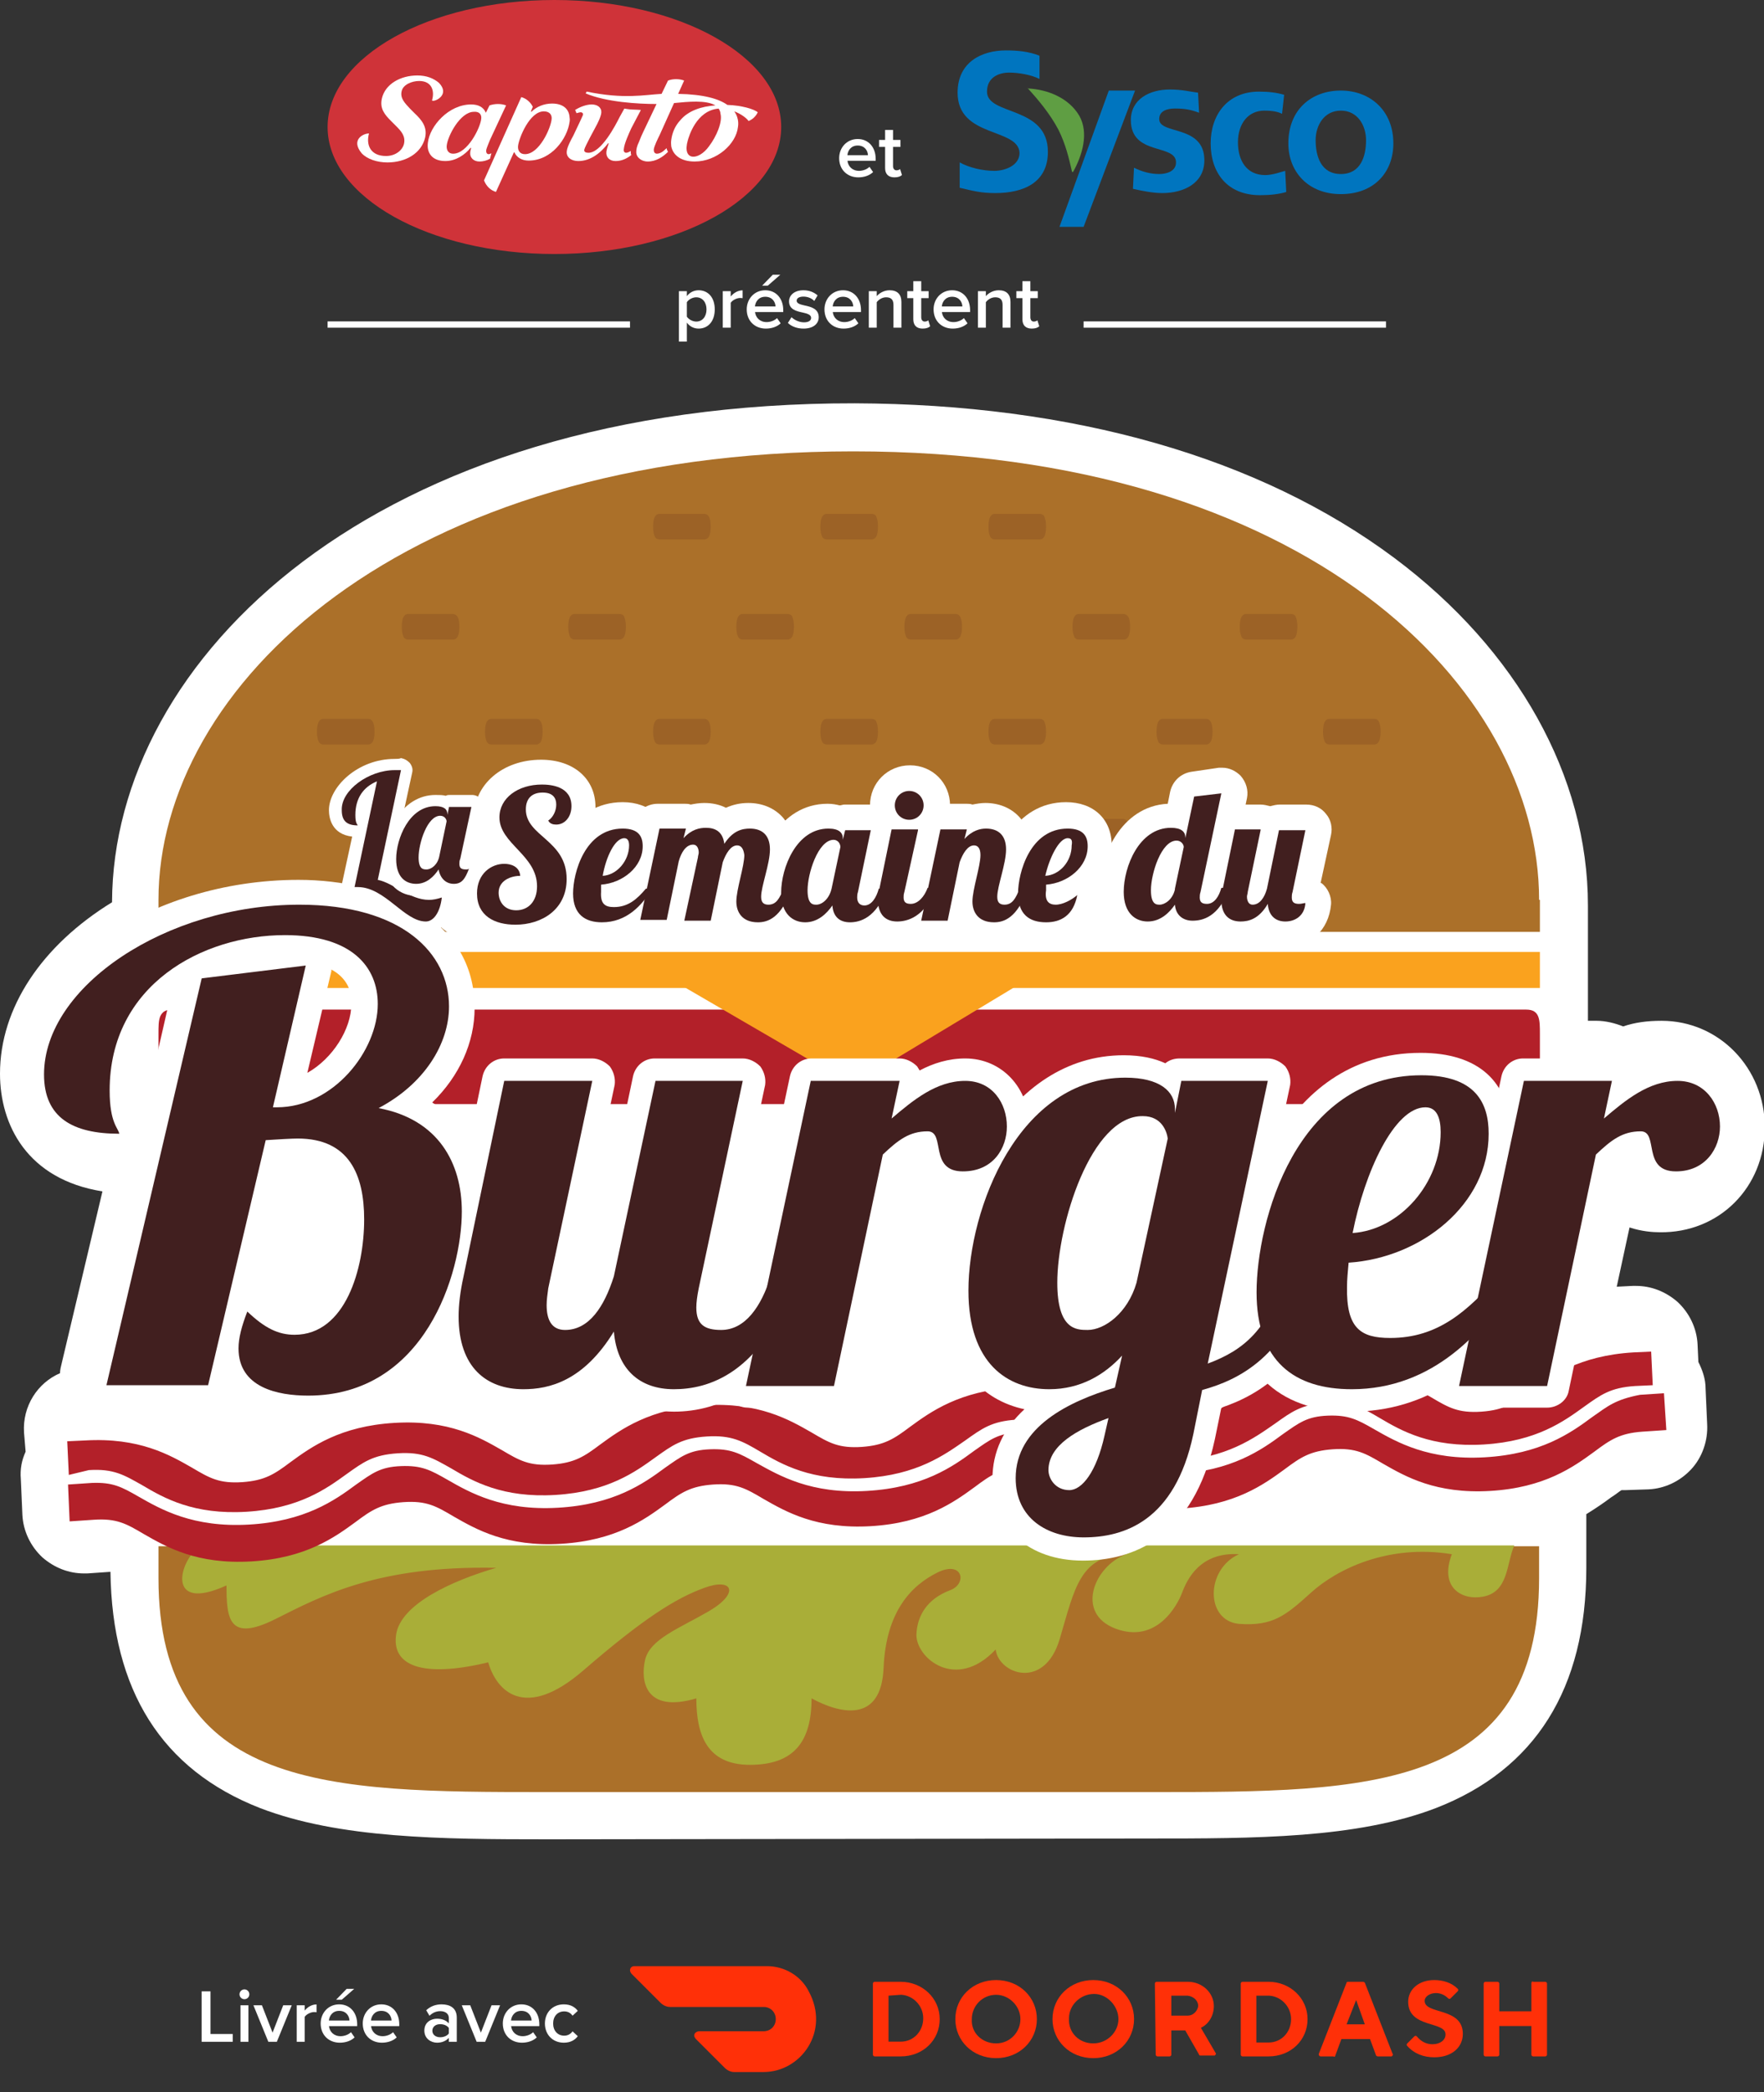 <svg xmlns="http://www.w3.org/2000/svg" width="70" height="83" fill="none" viewBox="0 0 70 83"><rect x="0" y="0" width="70" height="83" fill="#333333" stroke="none"/><path fill="#fff" d="M27.256 13.552V12.799C27.373 12.955 27.538 13.036 27.721 13.036C28.096 13.036 28.363 12.751 28.363 12.274C28.363 11.797 28.096 11.515 27.721 11.515C27.532 11.515 27.364 11.605 27.256 11.749V11.551H26.941V13.552H27.256ZM28.036 12.274C28.036 12.556 27.877 12.757 27.628 12.757C27.481 12.757 27.325 12.667 27.256 12.562V11.989C27.325 11.881 27.481 11.794 27.628 11.794C27.877 11.794 28.036 11.995 28.036 12.274ZM28.681 13H28.997V12.013C29.059 11.911 29.236 11.821 29.369 11.821C29.407 11.821 29.441 11.824 29.468 11.83V11.518C29.279 11.518 29.105 11.626 28.997 11.764V11.551H28.681V13ZM30.469 11.332L30.964 10.9H30.664L30.244 11.332H30.469ZM29.632 12.274C29.632 12.733 29.956 13.036 30.391 13.036C30.622 13.036 30.835 12.964 30.979 12.826L30.835 12.619C30.733 12.721 30.565 12.778 30.424 12.778C30.151 12.778 29.986 12.598 29.962 12.379H31.081V12.304C31.081 11.848 30.802 11.515 30.367 11.515C29.938 11.515 29.632 11.854 29.632 12.274ZM30.367 11.773C30.652 11.773 30.769 11.986 30.775 12.157H29.959C29.974 11.98 30.097 11.773 30.367 11.773ZM31.265 12.811C31.416 12.958 31.64 13.036 31.887 13.036C32.276 13.036 32.489 12.841 32.489 12.586C32.489 12.244 32.181 12.172 31.928 12.118C31.758 12.079 31.613 12.04 31.613 11.929C31.613 11.827 31.718 11.767 31.884 11.767C32.063 11.767 32.225 11.842 32.312 11.941L32.444 11.719C32.312 11.602 32.127 11.515 31.881 11.515C31.515 11.515 31.311 11.719 31.311 11.956C31.311 12.28 31.608 12.346 31.857 12.4C32.033 12.439 32.187 12.484 32.187 12.61C32.187 12.718 32.09 12.787 31.901 12.787C31.712 12.787 31.512 12.688 31.41 12.583L31.265 12.811ZM32.717 12.274C32.717 12.733 33.041 13.036 33.475 13.036C33.706 13.036 33.919 12.964 34.063 12.826L33.919 12.619C33.818 12.721 33.65 12.778 33.508 12.778C33.236 12.778 33.071 12.598 33.047 12.379H34.166V12.304C34.166 11.848 33.886 11.515 33.452 11.515C33.023 11.515 32.717 11.854 32.717 12.274ZM33.452 11.773C33.736 11.773 33.853 11.986 33.859 12.157H33.044C33.059 11.98 33.181 11.773 33.452 11.773ZM35.455 13H35.77V11.98C35.77 11.683 35.614 11.515 35.301 11.515C35.074 11.515 34.888 11.635 34.791 11.749V11.551H34.477V13H34.791V11.989C34.864 11.89 35.002 11.794 35.163 11.794C35.34 11.794 35.455 11.869 35.455 12.094V13ZM36.614 13.036C36.761 13.036 36.854 12.997 36.911 12.943L36.836 12.706C36.812 12.733 36.755 12.757 36.695 12.757C36.605 12.757 36.557 12.685 36.557 12.586V11.827H36.851V11.551H36.557V11.155H36.242V11.551H36.002V11.827H36.242V12.664C36.242 12.904 36.371 13.036 36.614 13.036ZM37.047 12.274C37.047 12.733 37.371 13.036 37.806 13.036C38.037 13.036 38.25 12.964 38.394 12.826L38.25 12.619C38.148 12.721 37.98 12.778 37.839 12.778C37.566 12.778 37.401 12.598 37.377 12.379H38.496V12.304C38.496 11.848 38.217 11.515 37.782 11.515C37.353 11.515 37.047 11.854 37.047 12.274ZM37.782 11.773C38.067 11.773 38.184 11.986 38.19 12.157H37.374C37.389 11.98 37.512 11.773 37.782 11.773ZM39.785 13H40.099V11.98C40.099 11.683 39.944 11.515 39.632 11.515C39.404 11.515 39.218 11.635 39.121 11.749V11.551H38.806V13H39.121V11.989C39.194 11.89 39.331 11.794 39.493 11.794C39.67 11.794 39.785 11.869 39.785 12.094V13ZM40.944 13.036C41.091 13.036 41.184 12.997 41.241 12.943L41.166 12.706C41.142 12.733 41.085 12.757 41.025 12.757C40.935 12.757 40.887 12.685 40.887 12.586V11.827H41.181V11.551H40.887V11.155H40.572V11.551H40.332V11.827H40.572V12.664C40.572 12.904 40.701 13.036 40.944 13.036Z"/><path fill="#0075BF" d="M41.25 3.132C40.917 2.964 40.417 2.88 40.042 2.88C39.667 2.88 39.167 3.048 39.167 3.635C39.167 4.599 41.583 4.18 41.583 6.024C41.583 7.24 40.625 7.659 39.5 7.659C38.917 7.659 38.625 7.575 38.083 7.449V6.443C38.458 6.653 39 6.778 39.458 6.778C39.875 6.778 40.458 6.569 40.458 6.066C40.417 5.06 38 5.479 38 3.677C38 2.461 38.958 2 39.917 2C40.375 2 40.833 2.042 41.25 2.21V3.132Z"/><path fill="#0075BF" d="M47.583 4.473C47.25 4.347 47 4.305 46.625 4.305C46.333 4.305 46 4.389 46 4.725C46 5.353 47.792 4.934 47.792 6.359C47.792 7.281 46.958 7.659 46.125 7.659C45.75 7.659 45.333 7.575 44.958 7.491L45 6.653C45.333 6.82 45.667 6.904 46 6.904C46.25 6.904 46.667 6.82 46.667 6.443C46.667 5.689 44.875 6.192 44.875 4.766C44.875 3.928 45.625 3.551 46.417 3.551C46.917 3.551 47.208 3.635 47.542 3.677L47.583 4.473Z"/><path fill="#0075BF" d="M50.875 4.515C50.708 4.431 50.5 4.389 50.167 4.389C49.542 4.389 49.125 4.892 49.125 5.647C49.125 6.359 49.458 6.946 50.208 6.946C50.5 6.946 50.833 6.82 51 6.778L51.042 7.617C50.75 7.701 50.417 7.743 50 7.743C48.708 7.743 48.042 6.862 48.042 5.689C48.042 4.557 48.708 3.635 49.958 3.635C50.375 3.635 50.667 3.677 50.958 3.76L50.875 4.515Z"/><path fill="#0075BF" d="M53.208 3.593C54.375 3.593 55.292 4.389 55.292 5.689C55.292 6.82 54.542 7.701 53.208 7.701C51.917 7.701 51.125 6.82 51.125 5.689C51.125 4.347 52.042 3.593 53.208 3.593ZM53.208 6.904C54 6.904 54.208 6.192 54.208 5.563C54.208 4.976 53.875 4.389 53.208 4.389C52.542 4.389 52.208 4.976 52.208 5.563C52.208 6.192 52.417 6.904 53.208 6.904Z"/><path fill="#0075BF" d="M45.042 3.593H44L42.042 9H43L45.042 3.593Z"/><path fill="#5F9E43" d="M40.792 3.509C41.208 3.97 41.667 4.515 42 5.144C42.292 5.731 42.417 6.275 42.542 6.82C42.542 6.82 42.542 6.82 42.583 6.82C42.958 6.15 43.208 5.269 42.833 4.599C42.417 3.886 41.583 3.551 40.792 3.509C40.75 3.467 40.75 3.509 40.792 3.509Z"/><path fill="#CF3339" d="M22 10.077C26.971 10.077 31 7.821 31 5.039C31 2.256 26.971 0 22 0C17.029 0 13 2.256 13 5.039C13 7.821 17.029 10.077 22 10.077Z"/><path fill="#fff" d="M14.643 5.294C14.515 5.769 14.716 6.189 15.319 6.189C15.665 6.189 15.957 5.988 16.03 5.714C16.103 5.404 15.921 5.203 15.72 5.002L15.519 4.801C15.264 4.546 15.063 4.308 15.154 3.907C15.282 3.341 15.884 2.994 16.56 2.994C16.925 2.994 17.199 3.103 17.418 3.286C17.856 3.742 17.308 4.016 17.18 3.998C17.144 3.998 17.144 3.98 17.144 3.98C17.253 3.615 17.144 3.213 16.633 3.213C16.341 3.213 15.994 3.359 15.939 3.615C15.866 3.907 16.085 4.107 16.268 4.308L16.45 4.491C16.742 4.765 16.962 5.039 16.87 5.458C16.724 6.079 16.103 6.444 15.373 6.444C14.972 6.444 14.57 6.316 14.351 6.079C13.913 5.55 14.406 5.294 14.643 5.294Z"/><path fill="#fff" d="M19.681 7.613L20.393 6.043H20.412C20.503 6.243 20.704 6.371 20.978 6.371C21.89 6.371 22.511 5.495 22.602 4.838C22.602 4.838 22.621 4.746 22.602 4.655C22.584 4.345 22.365 4.108 21.909 4.108C21.58 4.108 21.288 4.235 21.087 4.436L21.069 4.418L21.142 4.235C21.051 4.053 20.886 3.907 20.686 3.852L19.207 7.156C19.298 7.394 19.481 7.558 19.681 7.613ZM21.89 4.728C21.854 5.093 21.398 6.116 20.832 6.116C20.613 6.116 20.54 5.951 20.558 5.787C20.594 5.477 21.014 4.418 21.58 4.418C21.817 4.418 21.909 4.564 21.89 4.728Z"/><path fill="#fff" d="M19.499 6.079C19.462 6.097 19.426 6.116 19.39 6.116C19.298 6.116 19.28 6.006 19.298 5.933C19.316 5.86 19.408 5.641 19.444 5.55L20.083 4.181C19.882 4.108 19.645 4.108 19.426 4.181L19.28 4.473C19.189 4.254 18.988 4.144 18.696 4.144C17.801 4.144 17.053 5.002 16.98 5.659C16.925 6.061 17.144 6.389 17.673 6.389C18.093 6.389 18.458 6.134 18.677 5.86L18.696 5.878C18.696 5.878 18.659 5.988 18.659 6.061C18.641 6.243 18.787 6.408 19.024 6.408C19.17 6.408 19.316 6.371 19.444 6.298L19.499 6.079ZM19.097 4.71C19.061 5.075 18.55 6.097 17.984 6.097C17.765 6.097 17.71 5.915 17.728 5.769C17.765 5.404 18.258 4.436 18.805 4.436C19.024 4.418 19.116 4.546 19.097 4.71Z"/><path fill="#fff" d="M25.049 5.093L25.432 4.363C25.432 4.363 25.213 4.345 25.085 4.345C24.994 4.345 24.775 4.308 24.775 4.308L24.592 4.637C24.428 4.966 23.862 6.061 23.351 6.061C23.241 6.061 23.168 6.024 23.187 5.933C23.205 5.824 23.625 5.057 23.625 5.057C23.716 4.892 23.844 4.637 23.862 4.473C23.88 4.272 23.716 4.144 23.479 4.144C23.278 4.144 23.022 4.235 22.822 4.363C22.84 4.4 22.858 4.436 22.876 4.491C22.949 4.473 23.004 4.454 23.041 4.454C23.114 4.454 23.15 4.509 23.132 4.564C23.114 4.619 22.748 5.385 22.748 5.385C22.657 5.55 22.511 5.824 22.493 5.988C22.456 6.243 22.675 6.389 22.949 6.389C23.442 6.389 23.844 6.061 24.136 5.677L24.154 5.696C24.118 5.805 24.081 5.897 24.063 6.024C24.045 6.225 24.172 6.389 24.428 6.389C24.665 6.389 24.866 6.298 25.049 6.152C25.03 6.097 25.03 6.061 25.03 6.006V5.988C24.976 6.024 24.903 6.061 24.848 6.061C24.757 6.061 24.738 5.97 24.757 5.897C24.775 5.696 24.957 5.294 25.049 5.093Z"/><path fill="#fff" d="M28.864 4.162C28.535 3.925 27.933 3.742 26.911 3.724L27.148 3.195C26.947 3.122 26.71 3.122 26.509 3.195L26.253 3.724C25.578 3.761 24.757 3.943 23.278 3.633L23.241 3.706C24.063 4.053 25.323 4.126 26.053 4.126L25.523 5.239C25.469 5.349 25.414 5.477 25.359 5.623C25.268 5.805 25.25 5.933 25.25 6.006C25.231 6.225 25.432 6.408 25.706 6.408C26.035 6.408 26.308 6.225 26.509 6.024C26.491 5.988 26.454 5.933 26.454 5.878C26.418 5.915 26.345 5.97 26.308 6.006C26.235 6.061 26.144 6.097 26.071 6.097C25.962 6.097 25.943 6.006 25.943 5.933C25.962 5.787 26.108 5.495 26.18 5.349L26.747 4.089C27.312 4.034 28.006 3.961 28.39 4.181C27.86 4.217 27.312 4.381 26.984 4.783C26.783 5.002 26.673 5.276 26.637 5.55C26.619 5.659 26.637 5.769 26.637 5.805C26.71 6.17 27.038 6.408 27.568 6.408C28.444 6.408 29.211 5.714 29.284 5.039C29.284 5.02 29.357 4.728 29.138 4.418C29.43 4.527 29.649 4.71 29.704 4.801C29.85 4.746 29.996 4.619 30.069 4.454C29.923 4.327 29.43 4.181 28.864 4.162ZM28.134 5.805C27.714 6.389 27.057 6.389 27.294 5.568C27.331 5.44 27.623 4.381 28.517 4.308C28.554 4.363 28.59 4.436 28.59 4.509C28.681 4.838 28.426 5.422 28.134 5.805Z"/><path fill="#FF3008" d="M35.259 79.171V80.995H35.741C36.257 80.995 36.636 80.582 36.636 80.066C36.636 79.584 36.257 79.171 35.775 79.136H35.741L35.259 79.171ZM35.741 78.62C36.602 78.62 37.29 79.274 37.29 80.1C37.29 80.926 36.636 81.58 35.741 81.58H34.708C34.674 81.58 34.639 81.546 34.639 81.511V78.689C34.639 78.654 34.674 78.62 34.708 78.62H35.741Z"/><path fill="#FF3008" d="M39.528 81.064C40.079 81.064 40.492 80.616 40.492 80.1C40.492 79.584 40.044 79.136 39.528 79.136C38.977 79.136 38.564 79.584 38.564 80.1C38.529 80.651 38.977 81.064 39.528 81.064ZM39.528 78.551C40.457 78.551 41.146 79.239 41.146 80.1C41.146 80.961 40.457 81.649 39.528 81.649C38.598 81.649 37.91 80.961 37.91 80.1C37.91 79.239 38.598 78.551 39.528 78.551Z"/><path fill="#FF3008" d="M43.384 81.064C43.934 81.064 44.382 80.616 44.382 80.1C44.382 79.584 43.934 79.102 43.418 79.102C42.867 79.102 42.42 79.549 42.42 80.066C42.385 80.651 42.833 81.064 43.384 81.064ZM43.384 78.551C44.313 78.551 45.002 79.239 45.002 80.1C45.002 80.961 44.313 81.649 43.384 81.649C42.454 81.649 41.766 80.961 41.766 80.1C41.766 79.239 42.454 78.551 43.384 78.551Z"/><path fill="#FF3008" d="M47.136 79.171H46.482V79.962H47.136C47.343 79.962 47.515 79.79 47.549 79.584C47.549 79.377 47.377 79.205 47.136 79.171C47.17 79.171 47.136 79.171 47.136 79.171ZM45.828 78.689C45.828 78.654 45.862 78.62 45.897 78.62H47.136C47.721 78.62 48.169 79.067 48.169 79.584C48.169 79.962 47.962 80.307 47.653 80.444L48.238 81.443C48.272 81.477 48.238 81.511 48.203 81.546H48.169H47.653C47.618 81.546 47.584 81.546 47.584 81.511L47.033 80.548H46.482V81.511C46.482 81.546 46.447 81.58 46.413 81.58H45.931C45.897 81.58 45.862 81.546 45.862 81.511L45.828 78.689Z"/><path fill="#FF3008" d="M49.856 79.205V81.029H50.338C50.854 81.029 51.233 80.616 51.233 80.1C51.233 79.618 50.854 79.205 50.372 79.171H50.338H49.856V79.205ZM50.338 78.62C51.198 78.62 51.887 79.274 51.887 80.1C51.887 80.926 51.233 81.58 50.338 81.58H49.305C49.27 81.58 49.236 81.546 49.236 81.511V78.689C49.236 78.654 49.27 78.62 49.305 78.62H50.338Z"/><path fill="#FF3008" d="M53.815 79.343L53.436 80.307H54.159L53.815 79.343ZM53.23 80.892L52.989 81.546C52.989 81.58 52.954 81.615 52.92 81.58H52.403C52.369 81.58 52.334 81.546 52.334 81.511V81.477L53.436 78.654C53.436 78.62 53.471 78.62 53.505 78.62H54.09C54.125 78.62 54.159 78.654 54.159 78.654L55.261 81.477C55.295 81.511 55.261 81.546 55.226 81.58H55.192H54.675C54.641 81.58 54.607 81.546 54.607 81.546L54.366 80.892H53.23Z"/><path fill="#FF3008" d="M55.88 79.412C55.88 78.93 56.293 78.551 56.913 78.551C57.257 78.551 57.602 78.654 57.843 78.895C57.877 78.93 57.877 78.964 57.843 78.998L57.567 79.274C57.533 79.308 57.498 79.308 57.464 79.274C57.326 79.136 57.154 79.067 56.982 79.067C56.741 79.067 56.534 79.205 56.534 79.377C56.534 79.928 58.049 79.618 58.049 80.685C58.049 81.202 57.636 81.615 56.913 81.615C56.5 81.615 56.121 81.477 55.846 81.167C55.812 81.133 55.812 81.098 55.846 81.064L56.121 80.788C56.156 80.754 56.19 80.754 56.225 80.788C56.397 80.995 56.603 81.098 56.844 81.098C57.154 81.098 57.361 80.926 57.361 80.72C57.395 80.169 55.88 80.479 55.88 79.412Z"/><path fill="#FF3008" d="M60.769 78.689V79.79H59.495V78.689C59.495 78.654 59.461 78.62 59.426 78.62H58.944C58.91 78.62 58.875 78.654 58.875 78.689V81.511C58.875 81.546 58.91 81.58 58.944 81.58H59.426C59.461 81.58 59.495 81.546 59.495 81.511V80.375H60.769V81.511C60.769 81.546 60.803 81.58 60.838 81.58H61.32C61.354 81.58 61.389 81.546 61.389 81.511V78.689C61.389 78.654 61.354 78.62 61.32 78.62H60.838C60.803 78.585 60.769 78.62 60.769 78.689Z"/><path fill="#FF3008" d="M32.092 78.998C31.782 78.379 31.128 78 30.439 78H25.172C25.069 78 25 78.069 25 78.172C25 78.207 25.034 78.275 25.069 78.31L26.205 79.446C26.308 79.549 26.446 79.618 26.584 79.618H30.302C30.577 79.618 30.784 79.825 30.784 80.1C30.784 80.375 30.577 80.582 30.302 80.582H27.754C27.651 80.582 27.547 80.651 27.547 80.754C27.547 80.788 27.582 80.857 27.616 80.892L28.753 82.028C28.856 82.131 28.993 82.2 29.131 82.2H30.302C31.782 82.2 32.953 80.582 32.092 78.998Z"/><path fill="#fff" d="M8.002 81H9.235V80.691H8.353V78.999H8.002V81ZM9.699 79.311C9.807 79.311 9.894 79.224 9.894 79.116C9.894 79.008 9.807 78.921 9.699 78.921C9.594 78.921 9.504 79.008 9.504 79.116C9.504 79.224 9.594 79.311 9.699 79.311ZM9.543 81H9.858V79.551H9.543V81ZM10.648 81H10.986L11.578 79.551H11.239L10.816 80.637L10.393 79.551H10.056L10.648 81ZM11.775 81H12.09V80.013C12.153 79.911 12.33 79.821 12.462 79.821C12.501 79.821 12.534 79.824 12.561 79.83V79.518C12.372 79.518 12.198 79.626 12.09 79.764V79.551H11.775V81ZM13.562 79.332L14.057 78.9H13.757L13.337 79.332H13.562ZM12.725 80.274C12.725 80.733 13.049 81.036 13.484 81.036C13.715 81.036 13.928 80.964 14.072 80.826L13.928 80.619C13.826 80.721 13.658 80.778 13.517 80.778C13.244 80.778 13.079 80.598 13.055 80.379H14.174V80.304C14.174 79.848 13.895 79.515 13.46 79.515C13.031 79.515 12.725 79.854 12.725 80.274ZM13.46 79.773C13.745 79.773 13.862 79.986 13.868 80.157H13.052C13.067 79.98 13.19 79.773 13.46 79.773ZM14.395 80.274C14.395 80.733 14.719 81.036 15.154 81.036C15.385 81.036 15.598 80.964 15.742 80.826L15.598 80.619C15.496 80.721 15.328 80.778 15.187 80.778C14.914 80.778 14.749 80.598 14.725 80.379H15.844V80.304C15.844 79.848 15.565 79.515 15.13 79.515C14.701 79.515 14.395 79.854 14.395 80.274ZM15.13 79.773C15.415 79.773 15.532 79.986 15.538 80.157H14.722C14.737 79.98 14.86 79.773 15.13 79.773ZM17.811 81H18.126V80.04C18.126 79.65 17.844 79.515 17.523 79.515C17.292 79.515 17.082 79.59 16.914 79.749L17.043 79.968C17.169 79.845 17.31 79.785 17.472 79.785C17.673 79.785 17.811 79.887 17.811 80.055V80.271C17.706 80.148 17.538 80.085 17.343 80.085C17.106 80.085 16.839 80.223 16.839 80.556C16.839 80.877 17.106 81.036 17.343 81.036C17.535 81.036 17.703 80.967 17.811 80.844V81ZM17.811 80.67C17.739 80.769 17.604 80.82 17.466 80.82C17.289 80.82 17.157 80.718 17.157 80.562C17.157 80.403 17.289 80.301 17.466 80.301C17.604 80.301 17.739 80.352 17.811 80.451V80.67ZM18.915 81H19.254L19.845 79.551H19.506L19.083 80.637L18.66 79.551H18.324L18.915 81ZM19.953 80.274C19.953 80.733 20.277 81.036 20.712 81.036C20.943 81.036 21.156 80.964 21.3 80.826L21.156 80.619C21.054 80.721 20.886 80.778 20.745 80.778C20.472 80.778 20.307 80.598 20.283 80.379H21.402V80.304C21.402 79.848 21.123 79.515 20.688 79.515C20.259 79.515 19.953 79.854 19.953 80.274ZM20.688 79.773C20.973 79.773 21.09 79.986 21.096 80.157H20.28C20.295 79.98 20.418 79.773 20.688 79.773ZM21.623 80.274C21.623 80.715 21.932 81.036 22.373 81.036C22.655 81.036 22.826 80.916 22.928 80.778L22.721 80.586C22.64 80.697 22.529 80.757 22.388 80.757C22.124 80.757 21.95 80.556 21.95 80.274C21.95 79.992 22.124 79.794 22.388 79.794C22.529 79.794 22.64 79.851 22.721 79.965L22.928 79.773C22.826 79.635 22.655 79.515 22.373 79.515C21.932 79.515 21.623 79.836 21.623 80.274Z"/><path fill="#fff" d="M33.3 6.274C33.3 6.733 33.624 7.036 34.059 7.036C34.29 7.036 34.503 6.964 34.647 6.826L34.503 6.619C34.401 6.721 34.233 6.778 34.092 6.778C33.819 6.778 33.654 6.598 33.63 6.379H34.749V6.304C34.749 5.848 34.47 5.515 34.035 5.515C33.606 5.515 33.3 5.854 33.3 6.274ZM34.035 5.773C34.32 5.773 34.437 5.986 34.443 6.157H33.627C33.642 5.98 33.765 5.773 34.035 5.773ZM35.495 7.036C35.642 7.036 35.735 6.997 35.792 6.943L35.717 6.706C35.693 6.733 35.636 6.757 35.576 6.757C35.486 6.757 35.438 6.685 35.438 6.586V5.827H35.732V5.551H35.438V5.155H35.123V5.551H34.883V5.827H35.123V6.664C35.123 6.904 35.252 7.036 35.495 7.036Z"/><line x1="43" x2="55" y1="12.875" y2="12.875" stroke="#fff" stroke-width=".25"/><line x1="13" x2="25" y1="12.875" y2="12.875" stroke="#fff" stroke-width=".25"/><g clip-path="url(#clip0)"><path fill="#fff" d="M21.756 72.968C17.5 72.968 13.466 72.936 10.322 71.729C6.416 70.204 4.446 67.058 4.383 62.356L3.462 62.42C3.43 62.42 3.367 62.42 3.335 62.42C2.731 62.42 2.16 62.197 1.683 61.784C1.207 61.339 0.921 60.736 0.889 60.1L0.826 58.67C0.794 58.289 0.858 57.94 1.016 57.59L0.953 56.828C0.889 55.779 1.493 54.858 2.382 54.476C2.382 54.349 2.414 54.222 2.446 54.095L4.065 47.264C1.08 46.788 0 44.627 0 42.593C0 39.988 1.652 37.51 4.446 35.794C4.478 26.167 14.8 15.968 33.92 16C42.559 16.032 49.959 18.129 55.327 22.132C60.218 25.786 63.013 30.806 63.013 35.921V36.97C63.013 37.033 63.013 37.097 63.013 37.16V40.496H63.362C63.711 40.496 64.093 40.592 64.41 40.719C64.887 40.56 65.363 40.496 65.935 40.496C68.221 40.496 70.032 42.371 70.032 44.722C70.032 47.105 68.221 48.916 65.871 48.885C65.585 48.885 65.141 48.853 64.664 48.694L64.156 51.045L64.791 51.013C64.823 51.013 64.887 51.013 64.918 51.013C65.522 51.013 66.094 51.236 66.57 51.649C67.046 52.093 67.332 52.697 67.364 53.333L67.396 54.032C67.555 54.349 67.681 54.699 67.681 55.08L67.745 56.51C67.777 57.145 67.555 57.813 67.11 58.289C66.665 58.766 66.062 59.052 65.427 59.084L64.505 59.115C64.41 59.115 64.378 59.115 64.347 59.115C64.283 59.147 64.093 59.306 63.934 59.401C63.68 59.592 63.362 59.814 62.949 60.068V62.197C62.949 66.995 60.916 70.204 56.978 71.729C53.834 72.936 49.8 72.936 45.544 72.936L21.756 72.968Z"/><path fill="#AB7029" d="M61.075 35.699C61.075 27.279 51.865 17.906 33.857 17.906C15.848 17.906 6.289 27.279 6.289 35.699V36.97H61.107V35.699H61.075Z"/><path fill="#9C6226" d="M27.949 20.385H26.171C26.075 20.385 26.012 20.448 25.98 20.512C25.948 20.575 25.916 20.702 25.916 20.893C25.916 21.084 25.948 21.211 25.98 21.274C26.012 21.37 26.107 21.401 26.171 21.401H27.949C28.044 21.401 28.108 21.338 28.14 21.274C28.172 21.211 28.203 21.084 28.203 20.893C28.203 20.702 28.172 20.575 28.14 20.512C28.108 20.448 28.044 20.385 27.949 20.385Z"/><path fill="#9C6226" d="M34.587 20.385H32.809C32.713 20.385 32.65 20.448 32.618 20.512C32.586 20.575 32.554 20.702 32.554 20.893C32.554 21.084 32.586 21.211 32.618 21.274C32.65 21.37 32.745 21.401 32.809 21.401H34.587C34.682 21.401 34.746 21.338 34.778 21.274C34.809 21.211 34.841 21.084 34.841 20.893C34.841 20.702 34.809 20.575 34.778 20.512C34.778 20.448 34.682 20.385 34.587 20.385Z"/><path fill="#9C6226" d="M41.257 20.385H39.478C39.383 20.385 39.319 20.448 39.288 20.512C39.256 20.575 39.224 20.702 39.224 20.893C39.224 21.084 39.256 21.211 39.288 21.274C39.319 21.37 39.415 21.401 39.478 21.401H41.257C41.352 21.401 41.416 21.338 41.447 21.274C41.479 21.211 41.511 21.084 41.511 20.893C41.511 20.702 41.479 20.575 41.447 20.512C41.447 20.448 41.352 20.385 41.257 20.385Z"/><path fill="#9C6226" d="M24.583 24.356H22.804C22.709 24.356 22.645 24.42 22.613 24.483C22.582 24.547 22.55 24.674 22.55 24.865C22.55 25.055 22.582 25.182 22.613 25.246C22.645 25.341 22.741 25.373 22.804 25.373H24.583C24.678 25.373 24.741 25.309 24.773 25.246C24.805 25.182 24.837 25.055 24.837 24.865C24.837 24.674 24.805 24.547 24.773 24.483C24.773 24.42 24.678 24.356 24.583 24.356Z"/><path fill="#9C6226" d="M31.252 24.356H29.474C29.378 24.356 29.315 24.42 29.283 24.483C29.251 24.547 29.22 24.674 29.22 24.865C29.22 25.055 29.251 25.182 29.283 25.246C29.315 25.341 29.41 25.373 29.474 25.373H31.252C31.348 25.373 31.411 25.309 31.443 25.246C31.475 25.182 31.506 25.055 31.506 24.865C31.506 24.674 31.475 24.547 31.443 24.483C31.443 24.42 31.348 24.356 31.252 24.356Z"/><path fill="#9C6226" d="M17.976 24.356H16.198C16.102 24.356 16.039 24.42 16.007 24.483C15.976 24.547 15.944 24.674 15.944 24.865C15.944 25.055 15.976 25.182 16.007 25.246C16.039 25.341 16.134 25.373 16.198 25.373H17.976C18.072 25.373 18.135 25.309 18.167 25.246C18.199 25.182 18.23 25.055 18.23 24.865C18.23 24.674 18.199 24.547 18.167 24.483C18.135 24.42 18.04 24.356 17.976 24.356Z"/><path fill="#9C6226" d="M37.922 24.356H36.143C36.048 24.356 35.985 24.42 35.953 24.483C35.921 24.547 35.889 24.674 35.889 24.865C35.889 25.055 35.921 25.182 35.953 25.246C35.985 25.341 36.08 25.373 36.143 25.373H37.922C38.017 25.373 38.081 25.309 38.112 25.246C38.144 25.182 38.176 25.055 38.176 24.865C38.176 24.674 38.144 24.547 38.112 24.483C38.081 24.42 38.017 24.356 37.922 24.356Z"/><path fill="#9C6226" d="M44.592 24.356H42.813C42.718 24.356 42.654 24.42 42.623 24.483C42.591 24.547 42.559 24.674 42.559 24.865C42.559 25.055 42.591 25.182 42.623 25.246C42.654 25.341 42.75 25.373 42.813 25.373H44.592C44.687 25.373 44.751 25.309 44.782 25.246C44.814 25.182 44.846 25.055 44.846 24.865C44.846 24.674 44.814 24.547 44.782 24.483C44.751 24.42 44.655 24.356 44.592 24.356Z"/><path fill="#9C6226" d="M51.23 24.356H49.451C49.356 24.356 49.292 24.42 49.26 24.483C49.229 24.547 49.197 24.674 49.197 24.865C49.197 25.055 49.229 25.182 49.26 25.246C49.292 25.341 49.388 25.373 49.451 25.373H51.23C51.325 25.373 51.388 25.309 51.42 25.246C51.452 25.182 51.484 25.055 51.484 24.865C51.484 24.674 51.452 24.547 51.42 24.483C51.42 24.42 51.325 24.356 51.23 24.356Z"/><path fill="#9C6226" d="M27.949 28.518H26.171C26.075 28.518 26.012 28.582 25.98 28.645C25.948 28.709 25.916 28.836 25.916 29.027C25.916 29.217 25.948 29.345 25.98 29.408C26.012 29.503 26.107 29.535 26.171 29.535H27.949C28.044 29.535 28.108 29.472 28.14 29.408C28.172 29.345 28.203 29.217 28.203 29.027C28.203 28.836 28.172 28.709 28.14 28.645C28.108 28.582 28.044 28.518 27.949 28.518Z"/><path fill="#9C6226" d="M34.587 28.518H32.809C32.713 28.518 32.65 28.582 32.618 28.645C32.586 28.709 32.554 28.836 32.554 29.027C32.554 29.217 32.586 29.345 32.618 29.408C32.65 29.503 32.745 29.535 32.809 29.535H34.587C34.682 29.535 34.746 29.472 34.778 29.408C34.809 29.345 34.841 29.217 34.841 29.027C34.841 28.836 34.809 28.709 34.778 28.645C34.778 28.582 34.682 28.518 34.587 28.518Z"/><path fill="#9C6226" d="M41.257 28.518H39.478C39.383 28.518 39.319 28.582 39.288 28.645C39.256 28.709 39.224 28.836 39.224 29.027C39.224 29.217 39.256 29.345 39.288 29.408C39.319 29.503 39.415 29.535 39.478 29.535H41.257C41.352 29.535 41.416 29.472 41.447 29.408C41.479 29.345 41.511 29.217 41.511 29.027C41.511 28.836 41.479 28.709 41.447 28.645C41.447 28.582 41.352 28.518 41.257 28.518Z"/><path fill="#9C6226" d="M31.252 32.49H29.474C29.378 32.49 29.315 32.553 29.283 32.617C29.251 32.681 29.22 32.808 29.22 32.998C29.22 33.189 29.251 33.316 29.283 33.38C29.315 33.475 29.41 33.507 29.474 33.507H31.252C31.348 33.507 31.411 33.443 31.443 33.38C31.475 33.316 31.506 33.189 31.506 32.998C31.506 32.808 31.475 32.681 31.443 32.617C31.443 32.553 31.348 32.49 31.252 32.49Z"/><path fill="#9C6226" d="M37.922 32.49H36.143C36.048 32.49 35.985 32.553 35.953 32.617C35.921 32.681 35.889 32.808 35.889 32.998C35.889 33.189 35.921 33.316 35.953 33.38C35.985 33.475 36.08 33.507 36.143 33.507H37.922C38.017 33.507 38.081 33.443 38.112 33.38C38.144 33.316 38.176 33.189 38.176 32.998C38.176 32.808 38.144 32.681 38.112 32.617C38.081 32.553 38.017 32.49 37.922 32.49Z"/><path fill="#9C6226" d="M47.863 28.518H46.148C46.053 28.518 45.989 28.582 45.957 28.645C45.926 28.709 45.894 28.836 45.894 29.027C45.894 29.217 45.926 29.345 45.957 29.408C45.989 29.503 46.084 29.535 46.148 29.535H47.863C47.958 29.535 48.022 29.472 48.053 29.408C48.085 29.345 48.117 29.217 48.117 29.027C48.117 28.836 48.085 28.709 48.053 28.645C48.022 28.582 47.958 28.518 47.863 28.518Z"/><path fill="#9C6226" d="M54.723 28.645C54.691 28.55 54.596 28.518 54.533 28.518H52.754C52.659 28.518 52.595 28.582 52.563 28.645C52.532 28.709 52.5 28.836 52.5 29.027C52.5 29.217 52.532 29.345 52.563 29.408C52.595 29.503 52.691 29.535 52.754 29.535H54.533C54.628 29.535 54.691 29.472 54.723 29.408C54.755 29.345 54.787 29.217 54.787 29.027C54.787 28.836 54.755 28.709 54.723 28.645Z"/><path fill="#9C6226" d="M51.23 32.49H49.388C49.292 32.49 49.229 32.553 49.197 32.617C49.165 32.681 49.133 32.808 49.133 32.998C49.133 33.189 49.165 33.316 49.197 33.38C49.229 33.475 49.324 33.507 49.388 33.507H51.23C51.325 33.507 51.388 33.443 51.42 33.38C51.452 33.316 51.484 33.189 51.484 32.998C51.484 32.808 51.452 32.681 51.42 32.617C51.42 32.553 51.325 32.49 51.23 32.49Z"/><path fill="#9C6226" d="M44.56 32.49H42.813C42.718 32.49 42.654 32.553 42.623 32.617C42.591 32.681 42.559 32.808 42.559 32.998C42.559 33.189 42.591 33.316 42.623 33.38C42.654 33.475 42.75 33.507 42.813 33.507H44.56C44.655 33.507 44.719 33.443 44.751 33.38C44.782 33.316 44.814 33.189 44.814 32.998C44.814 32.808 44.782 32.681 44.751 32.617C44.719 32.553 44.655 32.49 44.56 32.49Z"/><path fill="#9C6226" d="M14.61 28.518H12.831C12.736 28.518 12.672 28.582 12.641 28.645C12.609 28.709 12.577 28.836 12.577 29.027C12.577 29.217 12.609 29.345 12.641 29.408C12.672 29.503 12.768 29.535 12.831 29.535H14.61C14.705 29.535 14.769 29.472 14.8 29.408C14.832 29.345 14.864 29.217 14.864 29.027C14.864 28.836 14.832 28.709 14.8 28.645C14.769 28.582 14.705 28.518 14.61 28.518Z"/><path fill="#9C6226" d="M21.279 28.518H19.501C19.406 28.518 19.342 28.582 19.31 28.645C19.279 28.709 19.247 28.836 19.247 29.027C19.247 29.217 19.279 29.345 19.31 29.408C19.342 29.503 19.437 29.535 19.501 29.535H21.279C21.375 29.535 21.438 29.472 21.47 29.408C21.502 29.345 21.534 29.217 21.534 29.027C21.534 28.836 21.502 28.709 21.47 28.645C21.438 28.582 21.375 28.518 21.279 28.518Z"/><path fill="#9C6226" d="M17.945 32.49H16.198C16.102 32.49 16.039 32.553 16.007 32.617C15.976 32.681 15.944 32.808 15.944 32.998C15.944 33.189 15.976 33.316 16.007 33.38C16.039 33.475 16.134 33.507 16.198 33.507H17.945C18.04 33.507 18.104 33.443 18.135 33.38C18.167 33.316 18.199 33.189 18.199 32.998C18.199 32.808 18.167 32.681 18.135 32.617C18.104 32.553 18.008 32.49 17.945 32.49Z"/><path fill="#9C6226" d="M24.71 32.522C24.678 32.49 24.614 32.49 24.583 32.49H22.804C22.709 32.49 22.645 32.553 22.613 32.617C22.582 32.681 22.55 32.808 22.55 32.998C22.55 33.189 22.582 33.316 22.613 33.38C22.645 33.475 22.741 33.507 22.804 33.507H24.583C24.678 33.507 24.741 33.443 24.773 33.38C24.805 33.316 24.837 33.189 24.837 32.998C24.837 32.808 24.805 32.681 24.773 32.617C24.773 32.585 24.741 32.553 24.71 32.522Z"/><path fill="#B32029" d="M61.075 42.848C61.075 43.388 61.075 43.801 60.535 43.801H6.828C6.289 43.801 6.289 43.388 6.289 42.848V41.005C6.289 40.465 6.289 40.052 6.828 40.052H60.567C61.107 40.052 61.107 40.465 61.107 41.005V42.848H61.075Z"/><path fill="#FAA21E" d="M61.107 37.764H6.289V39.194H61.107V37.764Z"/><path fill="#FAA21E" d="M41.733 38.273L33.825 43.038L25.631 38.273H41.733Z"/><path fill="#AB7029" d="M6.289 61.34V62.61C6.289 71.03 13.117 71.094 21.534 71.094H45.83C54.247 71.094 61.075 71.062 61.075 62.61V61.34H6.289Z"/><path fill="#A9AE38" d="M8.988 62.896C8.988 64.231 9.083 65.152 10.926 64.231C12.768 63.309 14.991 62.102 19.692 62.197C17.945 62.706 15.912 63.627 15.721 64.835C15.531 66.074 16.738 66.582 19.374 65.947C19.692 67.058 20.803 68.298 23.153 66.264C25.504 64.231 26.806 63.405 27.949 62.992C29.061 62.579 29.378 63.182 28.14 63.913C26.933 64.612 25.79 65.025 25.599 65.851C25.408 66.677 25.599 67.98 27.632 67.376C27.632 68.806 28.044 70.013 29.759 70.013C31.506 70.013 32.205 69.092 32.205 67.376C33.317 67.98 34.968 68.393 35.063 66.169C35.159 63.913 36.175 62.896 37.191 62.388C38.208 61.88 38.398 62.833 37.7 63.087C36.779 63.437 36.398 64.104 36.366 64.835C36.334 65.756 37.922 67.122 39.51 65.438C39.637 66.423 41.447 67.058 42.051 65.025C42.654 62.992 42.845 61.721 44.687 61.657C43.416 62.134 42.654 64.008 44.274 64.612C45.894 65.216 46.72 63.691 46.91 63.182C47.101 62.674 47.609 61.562 49.165 61.657C47.831 62.261 47.831 64.294 49.165 64.421C50.499 64.517 51.007 64.104 52.024 63.182C53.04 62.261 55.073 61.244 57.613 61.657C57.105 62.992 58.026 63.5 58.852 63.341C59.868 63.151 59.773 62.038 60.091 61.308H7.94V61.34C7.114 61.88 6.543 64.008 8.988 62.896Z"/><path fill="#B32029" d="M3.525 58.321C4.51 58.258 4.923 58.512 5.653 58.925C6.511 59.433 7.686 60.1 9.782 59.973C11.878 59.846 12.958 59.052 13.752 58.48C14.419 58.003 14.8 57.717 15.785 57.654C16.77 57.59 17.182 57.844 17.913 58.258C18.77 58.766 19.946 59.433 22.042 59.306C24.138 59.179 25.218 58.385 26.012 57.813C26.679 57.336 27.06 57.05 28.044 56.987C29.029 56.923 29.474 57.177 30.172 57.59C31.03 58.099 32.205 58.766 34.301 58.639C36.398 58.512 37.477 57.717 38.303 57.145C38.97 56.669 39.351 56.383 40.336 56.319C41.32 56.256 41.765 56.51 42.464 56.923C43.321 57.431 44.496 58.099 46.593 57.972C48.689 57.844 49.769 57.05 50.594 56.478C51.261 56.002 51.642 55.716 52.627 55.652C53.612 55.589 54.056 55.843 54.755 56.256C55.612 56.764 56.788 57.431 58.884 57.304C60.98 57.177 62.06 56.383 62.854 55.811C63.521 55.334 63.902 55.048 64.887 54.985L65.585 54.953L65.522 53.619L64.823 53.651C62.663 53.778 61.52 54.604 60.694 55.207C60.059 55.684 59.678 55.938 58.789 56.002C57.867 56.065 57.486 55.843 56.788 55.43C55.898 54.921 54.691 54.222 52.532 54.349C50.372 54.477 49.26 55.303 48.403 55.906C47.768 56.383 47.387 56.637 46.497 56.701C45.576 56.764 45.195 56.542 44.496 56.129C43.607 55.62 42.4 54.921 40.24 55.048C38.081 55.176 36.937 56.002 36.112 56.605C35.476 57.082 35.095 57.336 34.206 57.4C33.285 57.463 32.904 57.241 32.205 56.828C31.316 56.319 30.109 55.62 27.949 55.748C25.79 55.875 24.646 56.701 23.82 57.304C23.185 57.781 22.804 58.035 21.915 58.099C20.994 58.162 20.613 57.94 19.914 57.527C19.024 57.018 17.818 56.319 15.658 56.447C13.498 56.574 12.355 57.4 11.529 58.003C10.894 58.48 10.513 58.734 9.623 58.798C8.702 58.861 8.321 58.639 7.622 58.226C6.733 57.717 5.526 57.018 3.367 57.145L2.668 57.177L2.731 58.512L3.525 58.321Z"/><path fill="#B32029" d="M63.172 56.224C62.314 56.859 61.139 57.686 58.916 57.813C56.692 57.94 55.422 57.209 54.533 56.701C53.866 56.319 53.516 56.129 52.691 56.16C51.865 56.192 51.547 56.447 50.912 56.891C50.054 57.527 48.879 58.353 46.656 58.48C44.433 58.607 43.162 57.876 42.273 57.368C41.606 56.987 41.257 56.796 40.431 56.828C39.605 56.859 39.288 57.114 38.652 57.559C37.795 58.194 36.62 59.02 34.397 59.147C32.173 59.274 30.935 58.544 30.014 58.035C29.347 57.654 28.997 57.463 28.172 57.495C27.346 57.527 27.028 57.781 26.393 58.226C25.535 58.861 24.36 59.687 22.137 59.814C19.914 59.941 18.643 59.211 17.754 58.702C17.087 58.321 16.738 58.13 15.912 58.162C15.086 58.194 14.769 58.448 14.133 58.893C13.276 59.528 12.101 60.355 9.877 60.482C7.654 60.609 6.384 59.878 5.495 59.37C4.828 58.988 4.478 58.798 3.652 58.829L2.7 58.893L2.763 60.355L3.716 60.291C4.637 60.227 5.018 60.45 5.717 60.863C6.606 61.371 7.813 62.07 9.973 61.943C12.133 61.816 13.276 60.99 14.102 60.386C14.737 59.91 15.118 59.656 16.007 59.592C16.928 59.528 17.309 59.751 18.008 60.164C18.898 60.672 20.104 61.371 22.264 61.244C24.424 61.117 25.567 60.291 26.393 59.687C27.028 59.211 27.409 58.956 28.299 58.893C29.22 58.829 29.601 59.052 30.299 59.465C31.189 59.973 32.396 60.672 34.555 60.545C36.715 60.418 37.858 59.592 38.684 58.988C39.319 58.512 39.7 58.258 40.59 58.194C41.511 58.13 41.892 58.353 42.591 58.766C43.48 59.274 44.687 59.973 46.847 59.846C49.006 59.719 50.15 58.893 50.975 58.289C51.611 57.813 51.992 57.559 52.881 57.495C53.802 57.431 54.183 57.654 54.882 58.067C55.771 58.575 56.978 59.274 59.138 59.147C61.298 59.02 62.441 58.194 63.267 57.59C63.902 57.114 64.283 56.859 65.172 56.796L66.125 56.732L66.03 55.271L65.077 55.334C64.093 55.525 63.807 55.779 63.172 56.224Z"/><path fill="#6D1F11" d="M12.133 38.304L10.83 43.928H10.989C13.212 43.928 14.991 41.704 14.991 39.829C14.991 38.368 13.975 37.097 11.307 37.097C8.035 37.097 4.351 39.067 4.351 43.261C4.351 44.563 4.701 44.754 4.732 44.977C2.89 44.977 1.747 44.341 1.747 42.625C1.747 39.13 6.606 35.89 11.878 35.89C15.976 35.89 17.818 37.828 17.818 39.925C17.818 41.418 16.833 43.007 15.023 43.96C17.405 44.405 18.326 46.152 18.326 48.059C18.326 50.505 16.865 55.366 12.228 55.366C11.021 55.366 9.465 55.048 9.465 53.492C9.465 53.079 9.592 52.602 9.814 52.03C10.513 52.697 11.053 52.952 11.688 52.952C13.72 52.952 14.451 50.314 14.451 48.376C14.451 46.597 13.848 45.167 11.815 45.167C11.593 45.167 11.021 45.199 10.544 45.231L8.258 54.953H4.224L8.004 38.813L12.133 38.304Z"/><path fill="#fff" d="M12.196 56.415C10.83 56.415 9.782 56.065 9.147 55.398C8.988 55.748 8.607 55.97 8.226 55.97H4.224C3.907 55.97 3.621 55.811 3.398 55.589C3.208 55.334 3.144 55.017 3.208 54.699L5.272 45.866C5.113 45.962 4.923 46.025 4.732 46.025C1.239 46.025 0.699 43.896 0.699 42.657C0.699 38.527 5.907 34.905 11.847 34.905C15.309 34.905 18.834 36.462 18.834 39.988C18.834 41.355 18.23 42.689 17.151 43.737C18.548 44.627 19.342 46.152 19.342 48.09C19.342 49.425 18.961 51.458 17.881 53.206C16.579 55.303 14.61 56.415 12.196 56.415ZM10.544 53.778C10.703 54.159 11.275 54.349 12.196 54.349C16.325 54.349 17.278 49.711 17.278 48.09C17.278 46.883 16.865 45.39 14.832 45.04C14.387 44.945 14.07 44.627 14.006 44.182C14.006 44.087 14.006 43.992 14.006 43.896C13.752 44.087 13.498 44.246 13.244 44.405C14.324 44.818 15.499 45.834 15.499 48.408C15.499 51.109 14.324 54.032 11.688 54.032C11.275 54 10.926 53.905 10.544 53.778ZM5.526 53.905H7.4L9.496 44.977C9.56 44.722 9.687 44.532 9.877 44.373C9.782 44.151 9.75 43.928 9.782 43.674L10.767 39.512L8.829 39.734L5.526 53.905ZM10.195 51.077C10.322 51.141 10.417 51.204 10.513 51.299C11.116 51.871 11.402 51.935 11.656 51.935C12.895 51.935 13.371 49.774 13.371 48.408C13.371 46.406 12.545 46.216 11.751 46.216C11.656 46.216 11.497 46.216 11.307 46.216L10.195 51.077ZM6.67 39.925C5.907 40.719 5.399 41.799 5.399 43.229C5.399 43.928 5.526 44.119 5.59 44.278C5.59 44.309 5.622 44.341 5.653 44.373L6.67 39.925ZM4.192 39.798C3.335 40.656 2.795 41.641 2.795 42.657C2.795 43.007 2.795 43.452 3.335 43.706C3.335 43.579 3.335 43.42 3.335 43.261C3.303 41.958 3.621 40.814 4.192 39.798ZM15.404 37.764C15.785 38.304 16.039 38.972 16.039 39.829C16.039 40.941 15.658 41.958 15.054 42.752C16.134 42.022 16.77 41.005 16.77 39.956C16.77 39.035 16.293 38.273 15.404 37.764ZM13.149 38.463C13.149 38.495 13.149 38.495 13.149 38.527L12.196 42.562C13.212 41.99 13.943 40.814 13.943 39.829C13.975 39.162 13.625 38.717 13.149 38.463Z"/><path fill="#6D1F11" d="M29.474 42.88L27.727 51.109C27.663 51.426 27.632 51.681 27.632 51.871C27.632 52.538 27.949 52.761 28.616 52.761C29.569 52.761 30.204 51.84 30.585 50.632H31.602C30.236 54.572 28.044 55.112 26.742 55.112C25.377 55.112 24.487 54.318 24.36 52.824C23.153 54.794 21.788 55.112 20.771 55.112C19.31 55.112 18.199 54.254 18.199 52.221C18.199 51.776 18.262 51.236 18.389 50.664L20.009 42.88H23.503L21.756 51.109C21.724 51.363 21.692 51.553 21.692 51.776C21.692 52.348 21.883 52.761 22.423 52.761C23.376 52.761 23.979 51.84 24.36 50.632L26.012 42.88H29.474Z"/><path fill="#fff" d="M26.742 56.002C25.535 56.002 24.614 55.525 24.043 54.667C23.122 55.557 22.042 56.002 20.771 56.002C19.088 56.002 17.309 55.017 17.309 52.221C17.309 51.712 17.373 51.141 17.532 50.473L19.151 42.689C19.247 42.276 19.596 41.99 20.009 41.99H23.503C23.757 41.99 24.011 42.117 24.201 42.308C24.36 42.53 24.424 42.784 24.392 43.038L22.645 51.268C22.613 51.458 22.582 51.617 22.582 51.776C22.582 51.808 22.582 51.84 22.582 51.84C23.058 51.649 23.376 50.759 23.503 50.41L25.122 42.689C25.218 42.276 25.567 41.99 25.98 41.99H29.474C29.728 41.99 29.982 42.117 30.172 42.308C30.331 42.53 30.395 42.784 30.363 43.038L28.616 51.268C28.553 51.49 28.553 51.681 28.553 51.871C28.584 51.871 28.616 51.871 28.648 51.871C29.124 51.871 29.537 51.109 29.759 50.378C29.887 49.997 30.204 49.742 30.617 49.742H31.633C31.919 49.742 32.205 49.87 32.364 50.124C32.523 50.346 32.586 50.664 32.491 50.918C30.966 55.112 28.521 56.002 26.742 56.002ZM24.741 52.03C24.995 52.157 25.186 52.443 25.218 52.729C25.345 54.064 26.139 54.222 26.742 54.222C27.409 54.222 28.044 54.032 28.584 53.651C26.933 53.619 26.742 52.411 26.742 51.871C26.742 51.553 26.774 51.268 26.869 50.886L28.394 43.737H26.742L25.25 50.791C25.25 50.823 25.25 50.855 25.218 50.855C25.059 51.331 24.9 51.712 24.741 52.03ZM20.74 43.769L19.247 50.823C19.12 51.363 19.088 51.84 19.088 52.221C19.088 53.587 19.628 54.222 20.771 54.222C21.279 54.222 21.851 54.127 22.486 53.651C22.455 53.651 22.423 53.651 22.423 53.651C21.692 53.651 20.803 53.142 20.803 51.776C20.803 51.49 20.835 51.236 20.898 50.918L22.423 43.769H20.74Z"/><path fill="#6D1F11" d="M35.699 42.88L35.381 44.373C36.239 43.642 37.16 42.88 38.303 42.88C39.383 42.88 39.955 43.769 39.955 44.691C39.955 45.548 39.415 46.47 38.208 46.47C36.842 46.47 37.541 44.881 36.81 44.881C36.08 44.881 35.635 45.231 35.032 45.803L33.094 54.985H29.601L32.173 42.88H35.699Z"/><path fill="#fff" d="M33.158 55.843H29.664C29.41 55.843 29.156 55.716 28.965 55.525C28.775 55.334 28.743 55.048 28.775 54.794L31.348 42.689C31.443 42.276 31.792 41.99 32.205 41.99H35.699C35.953 41.99 36.207 42.117 36.398 42.308C36.429 42.371 36.461 42.403 36.493 42.467C37.033 42.181 37.636 41.99 38.303 41.99C39.764 41.99 40.844 43.166 40.844 44.691C40.844 45.993 39.923 47.359 38.208 47.359C36.874 47.359 36.525 46.406 36.398 45.866C36.239 45.93 36.08 46.057 35.858 46.279L33.984 55.176C33.92 55.557 33.571 55.843 33.158 55.843ZM30.776 54.095H32.427L34.206 45.612C34.238 45.421 34.333 45.263 34.46 45.136C34.524 45.072 34.619 45.008 34.682 44.945C34.524 44.754 34.46 44.468 34.524 44.214L34.619 43.769H32.936L30.776 54.095ZM38.208 45.58H38.24C39.065 45.58 39.097 44.849 39.097 44.691C39.097 44.595 39.065 43.769 38.303 43.769C37.954 43.769 37.604 43.896 37.287 44.055C37.922 44.309 38.081 45.04 38.112 45.294C38.176 45.39 38.176 45.485 38.208 45.58Z"/><path fill="#6D1F11" d="M50.309 42.88L47.926 54.095C49.388 53.555 50.309 52.729 50.975 50.632H51.992C51.039 53.809 49.197 54.731 47.704 55.144L47.355 56.891C46.624 60.355 44.592 60.99 43.004 60.99C41.543 60.99 40.304 60.227 40.304 58.639C40.304 56.605 42.432 55.589 44.242 55.048L44.528 53.778C43.829 54.54 42.877 55.112 41.638 55.112C39.986 55.112 38.43 54.095 38.43 51.204C38.43 47.931 40.431 42.752 44.655 42.752C46.021 42.752 46.624 43.293 46.624 43.992V44.151L46.878 42.88H50.309ZM42.432 59.115C42.94 59.115 43.512 58.385 43.829 56.955L43.988 56.256C42.749 56.701 41.606 57.336 41.606 58.321C41.606 58.671 41.892 59.115 42.432 59.115ZM41.956 50.886C41.956 52.761 42.718 52.761 43.162 52.761C43.829 52.761 44.75 52.094 45.1 50.886L46.339 45.167C46.307 44.913 46.116 44.278 45.354 44.278C43.289 44.246 41.956 48.599 41.956 50.886Z"/><path fill="#fff" d="M42.972 61.911C40.812 61.911 39.383 60.609 39.383 58.671C39.383 57.59 39.828 56.669 40.653 55.906C39.002 55.557 37.477 54.191 37.477 51.204C37.477 47.296 39.955 41.863 44.592 41.863C45.29 41.863 45.83 41.99 46.243 42.181C46.402 42.053 46.593 41.99 46.815 41.99H50.309C50.563 41.99 50.817 42.117 51.007 42.308C51.166 42.53 51.23 42.784 51.198 43.038L49.26 52.157C49.61 51.744 49.896 51.172 50.15 50.346C50.277 49.965 50.594 49.742 51.007 49.742H52.024C52.309 49.742 52.563 49.87 52.722 50.092C52.881 50.314 52.945 50.6 52.849 50.886C51.865 54.191 49.991 55.334 48.466 55.843L48.212 57.082C47.355 61.053 44.909 61.911 42.972 61.911ZM42.083 59.973C42.4 60.1 42.749 60.132 43.004 60.132C44.179 60.132 45.83 59.783 46.497 56.732L46.847 54.985C46.878 54.794 47.005 54.604 47.133 54.477C47.037 54.286 47.005 54.095 47.069 53.905L49.229 43.769H47.577L47.45 44.309C47.418 44.5 47.323 44.659 47.196 44.754C47.228 44.849 47.228 44.945 47.26 45.04C47.26 45.136 47.26 45.231 47.228 45.294L45.989 51.013C45.989 51.045 45.989 51.045 45.989 51.077C45.767 51.871 45.354 52.507 44.846 52.92C44.877 52.92 44.909 52.952 44.941 52.952C45.29 53.142 45.481 53.555 45.386 53.937L45.1 55.207C45.036 55.43 44.909 55.62 44.75 55.748C44.877 55.938 44.909 56.16 44.877 56.415L44.719 57.114C44.306 58.925 43.48 59.973 42.432 59.973C42.305 60.005 42.178 60.005 42.083 59.973ZM44.179 43.674C40.749 44.023 39.288 48.758 39.288 51.236C39.288 53.206 40.082 54.254 41.606 54.254C42.241 54.254 42.813 54.063 43.321 53.682C43.258 53.682 43.226 53.682 43.162 53.682C41.765 53.682 41.066 52.761 41.066 50.918C41.066 49.044 42.019 44.818 44.179 43.674ZM45.354 45.136C44.211 45.136 42.845 48.599 42.845 50.886C42.845 51.681 43.004 51.903 43.004 51.903C43.004 51.903 43.099 51.903 43.162 51.903C43.385 51.903 43.988 51.553 44.242 50.696L45.417 45.199C45.417 45.136 45.386 45.136 45.354 45.136Z"/><path fill="#6D1F11" d="M55.168 53.079C57.074 53.079 58.249 51.998 59.456 50.632H60.281C58.916 52.856 56.851 55.112 53.643 55.112C51.357 55.112 49.864 54 49.864 51.268C49.864 48.472 51.42 42.657 56.407 42.657C58.566 42.657 59.074 43.769 59.074 44.977C59.074 47.773 56.407 49.901 53.516 50.092C53.485 50.441 53.453 50.759 53.453 51.045C53.421 52.697 53.993 53.079 55.168 53.079ZM56.565 43.928C55.327 43.928 54.152 46.502 53.675 48.916C55.549 48.789 57.169 46.947 57.169 44.913C57.169 44.341 57.01 43.928 56.565 43.928Z"/><path fill="#fff" d="M53.612 56.002C50.658 56.002 48.943 54.286 48.943 51.268C48.943 48.154 50.753 41.768 56.375 41.768C58.661 41.768 59.932 42.911 59.932 44.977C59.932 47.836 57.486 50.346 54.31 50.886C54.31 50.95 54.31 51.013 54.31 51.045C54.31 52.189 54.501 52.189 55.168 52.189C56.629 52.189 57.55 51.426 58.789 50.06C58.947 49.87 59.202 49.742 59.456 49.742H60.281C60.599 49.742 60.885 49.901 61.044 50.187C61.202 50.473 61.202 50.823 61.012 51.077C58.979 54.413 56.565 56.002 53.612 56.002ZM55.041 43.737C51.801 44.691 50.721 49.044 50.721 51.268C50.721 53.301 51.611 54.222 53.612 54.222C54.183 54.222 54.755 54.127 55.263 53.968C55.231 53.968 55.2 53.968 55.136 53.968C53.358 53.968 52.5 53.047 52.5 51.045C52.5 50.727 52.532 50.346 52.563 49.997C52.595 49.742 52.691 49.52 52.881 49.361C52.754 49.171 52.722 48.948 52.754 48.726C52.881 48.281 53.58 45.136 55.041 43.737ZM56.279 45.008C55.898 45.358 55.39 46.248 54.946 47.518C55.708 46.947 56.248 45.993 56.279 45.008ZM57.931 44.055C57.995 44.278 58.058 44.563 58.058 44.945C58.058 45.485 57.963 45.993 57.804 46.47C58.026 45.993 58.153 45.517 58.153 44.977C58.153 44.627 58.122 44.309 57.931 44.055Z"/><path fill="#6D1F11" d="M63.965 42.88L63.648 44.373C64.505 43.642 65.427 42.88 66.57 42.88C67.65 42.88 68.253 43.769 68.253 44.691C68.253 45.548 67.681 46.47 66.506 46.47C65.141 46.47 65.839 44.881 65.109 44.881C64.378 44.881 63.934 45.231 63.33 45.803L61.393 54.985H57.899L60.472 42.88H63.965Z"/><path fill="#fff" d="M61.393 55.843H57.899C57.645 55.843 57.391 55.716 57.2 55.525C57.01 55.334 56.978 55.048 57.01 54.794L59.583 42.689C59.678 42.276 60.027 41.99 60.44 41.99H63.934C64.188 41.99 64.442 42.117 64.632 42.308C64.664 42.371 64.696 42.403 64.728 42.467C65.268 42.181 65.871 41.99 66.538 41.99C67.999 41.99 69.111 43.166 69.111 44.691C69.111 45.993 68.19 47.359 66.475 47.359C65.141 47.359 64.791 46.406 64.664 45.866C64.505 45.93 64.347 46.057 64.124 46.279L62.251 55.176C62.187 55.557 61.806 55.843 61.393 55.843ZM59.011 54.095H60.662L62.441 45.612C62.473 45.421 62.568 45.263 62.695 45.136C62.759 45.072 62.854 45.008 62.917 44.945C62.759 44.754 62.695 44.468 62.759 44.214L62.854 43.769H61.171L59.011 54.095ZM66.443 45.58H66.475C67.3 45.58 67.332 44.849 67.332 44.691C67.332 44.595 67.3 43.769 66.538 43.769C66.189 43.769 65.839 43.896 65.522 44.055C66.157 44.309 66.316 45.04 66.347 45.294C66.411 45.39 66.411 45.485 66.443 45.58Z"/><path fill="#411F1F" d="M12.133 38.304L10.83 43.928H10.989C13.212 43.928 14.991 41.704 14.991 39.829C14.991 38.368 13.975 37.097 11.307 37.097C8.035 37.097 4.351 39.067 4.351 43.261C4.351 44.564 4.701 44.754 4.732 44.977C2.89 44.977 1.747 44.341 1.747 42.625C1.747 39.13 6.606 35.89 11.878 35.89C15.976 35.89 17.818 37.828 17.818 39.925C17.818 41.418 16.833 43.007 15.023 43.96C17.405 44.405 18.326 46.152 18.326 48.059C18.326 50.505 16.865 55.366 12.228 55.366C11.021 55.366 9.465 55.048 9.465 53.492C9.465 53.079 9.592 52.602 9.814 52.03C10.513 52.697 11.053 52.952 11.688 52.952C13.72 52.952 14.451 50.314 14.451 48.376C14.451 46.597 13.848 45.167 11.815 45.167C11.593 45.167 11.021 45.199 10.544 45.231L8.258 54.953H4.224L8.004 38.813L12.133 38.304Z"/><path fill="#411F1F" d="M29.474 42.88L27.727 51.109C27.663 51.426 27.632 51.681 27.632 51.871C27.632 52.538 27.949 52.761 28.616 52.761C29.569 52.761 30.204 51.84 30.585 50.632H31.602C30.236 54.572 28.044 55.112 26.742 55.112C25.377 55.112 24.487 54.318 24.36 52.824C23.153 54.794 21.788 55.112 20.771 55.112C19.31 55.112 18.199 54.254 18.199 52.221C18.199 51.776 18.262 51.236 18.389 50.664L20.009 42.88H23.503L21.756 51.109C21.724 51.363 21.692 51.553 21.692 51.776C21.692 52.348 21.883 52.761 22.423 52.761C23.376 52.761 23.979 51.84 24.36 50.632L26.012 42.88H29.474Z"/><path fill="#411F1F" d="M35.699 42.88L35.381 44.373C36.239 43.642 37.16 42.88 38.303 42.88C39.383 42.88 39.955 43.769 39.955 44.691C39.955 45.548 39.415 46.47 38.208 46.47C36.842 46.47 37.541 44.881 36.81 44.881C36.08 44.881 35.635 45.231 35.032 45.803L33.094 54.985H29.601L32.173 42.88H35.699Z"/><path fill="#411F1F" d="M50.309 42.88L47.926 54.095C49.388 53.555 50.309 52.729 50.975 50.632H51.992C51.039 53.809 49.197 54.731 47.704 55.144L47.355 56.891C46.624 60.355 44.592 60.99 43.004 60.99C41.543 60.99 40.304 60.227 40.304 58.639C40.304 56.605 42.432 55.589 44.242 55.048L44.528 53.778C43.829 54.54 42.877 55.112 41.638 55.112C39.986 55.112 38.43 54.095 38.43 51.204C38.43 47.931 40.431 42.752 44.655 42.752C46.021 42.752 46.624 43.293 46.624 43.992V44.151L46.878 42.88H50.309ZM42.432 59.115C42.94 59.115 43.512 58.385 43.829 56.955L43.988 56.256C42.749 56.701 41.606 57.336 41.606 58.321C41.606 58.671 41.892 59.115 42.432 59.115ZM41.956 50.886C41.956 52.761 42.718 52.761 43.162 52.761C43.829 52.761 44.751 52.094 45.1 50.886L46.339 45.167C46.307 44.913 46.116 44.278 45.354 44.278C43.289 44.246 41.956 48.599 41.956 50.886Z"/><path fill="#411F1F" d="M55.168 53.079C57.074 53.079 58.249 51.998 59.456 50.632H60.281C58.916 52.856 56.851 55.112 53.643 55.112C51.357 55.112 49.864 54 49.864 51.268C49.864 48.472 51.42 42.657 56.407 42.657C58.566 42.657 59.074 43.769 59.074 44.977C59.074 47.773 56.407 49.901 53.516 50.092C53.485 50.441 53.453 50.759 53.453 51.045C53.421 52.697 53.993 53.079 55.168 53.079ZM56.565 43.928C55.327 43.928 54.152 46.502 53.675 48.916C55.549 48.789 57.169 46.947 57.169 44.913C57.169 44.341 57.01 43.928 56.565 43.928Z"/><path fill="#411F1F" d="M63.965 42.88L63.648 44.373C64.505 43.642 65.427 42.88 66.57 42.88C67.65 42.88 68.253 43.769 68.253 44.691C68.253 45.548 67.681 46.47 66.506 46.47C65.141 46.47 65.839 44.881 65.109 44.881C64.378 44.881 63.934 45.231 63.33 45.803L61.393 54.985H57.899L60.472 42.88H63.965Z"/><path fill="#fff" d="M18.961 37.351C20.154 37.351 21.121 36.384 21.121 35.191C21.121 33.997 20.154 33.03 18.961 33.03C17.768 33.03 16.801 33.997 16.801 35.191C16.801 36.384 17.768 37.351 18.961 37.351Z"/><path fill="#fff" d="M46.688 34.905H41.479V37.574H46.688V34.905Z"/><path fill="#fff" d="M20.454 37.701C18.929 37.701 17.913 36.811 17.913 35.445C17.913 34.492 18.421 33.793 19.088 33.475C18.929 33.189 18.802 32.84 18.802 32.426C18.802 31.124 19.946 30.139 21.47 30.139C22.772 30.139 23.63 30.901 23.63 32.013C23.63 32.585 23.407 33.094 23.026 33.411C23.28 33.793 23.471 34.301 23.471 34.937C23.503 36.525 22.232 37.701 20.454 37.701Z"/><path fill="#fff" d="M22.073 32.712C21.947 32.712 21.819 32.681 21.756 32.553C21.947 32.426 22.073 32.172 22.073 31.918C22.073 31.664 21.947 31.442 21.534 31.442C21.121 31.442 20.867 31.664 20.867 32.109C20.867 33.189 22.486 33.316 22.486 34.873C22.486 36.08 21.502 36.684 20.454 36.684C19.628 36.684 18.929 36.334 18.929 35.445C18.929 34.651 19.501 34.269 20.009 34.269C20.263 34.269 20.613 34.365 20.644 34.746C20.263 34.746 19.787 34.937 19.787 35.413C19.787 35.763 20.009 36.112 20.485 36.112C20.962 36.112 21.311 35.763 21.311 35.159C21.311 33.92 19.819 33.475 19.819 32.426C19.819 31.664 20.549 31.124 21.502 31.124C21.851 31.124 22.677 31.187 22.677 31.982C22.677 32.395 22.423 32.712 22.073 32.712Z"/><path fill="#fff" d="M23.884 37.574C22.582 37.574 21.756 36.716 21.756 35.413C21.756 33.92 22.677 31.823 24.71 31.823C25.79 31.823 26.52 32.49 26.52 33.538C26.52 33.824 26.456 34.11 26.361 34.365C26.52 34.46 26.647 34.587 26.742 34.746C26.933 35.064 26.901 35.445 26.71 35.763C25.98 36.97 25.027 37.574 23.884 37.574Z"/><path fill="#fff" d="M24.36 35.985C24.932 35.985 25.281 35.667 25.631 35.254H25.885C25.472 35.921 24.868 36.589 23.884 36.589C23.217 36.589 22.741 36.271 22.741 35.445C22.741 34.619 23.217 32.871 24.71 32.871C25.345 32.871 25.504 33.189 25.504 33.57C25.504 34.396 24.71 35.032 23.852 35.095C23.852 35.191 23.852 35.286 23.852 35.381C23.82 35.858 24.011 35.985 24.36 35.985ZM24.773 33.252C24.392 33.252 24.043 34.015 23.916 34.746C24.487 34.714 24.964 34.142 24.964 33.538C24.964 33.348 24.9 33.252 24.773 33.252Z"/><path fill="#fff" d="M30.045 37.574C29.601 37.574 29.22 37.447 28.902 37.224C28.711 37.415 28.457 37.51 28.203 37.51H27.155C27.028 37.51 26.901 37.478 26.774 37.447C26.647 37.478 26.52 37.51 26.393 37.51H25.345C25.027 37.51 24.741 37.383 24.551 37.129C24.36 36.906 24.297 36.589 24.36 36.303L25.122 32.681C25.218 32.204 25.631 31.886 26.107 31.886H27.155C27.25 31.886 27.314 31.886 27.409 31.918C27.568 31.886 27.759 31.855 27.949 31.855C28.267 31.855 28.553 31.918 28.807 32.045C29.093 31.918 29.378 31.855 29.696 31.855C30.776 31.855 31.506 32.617 31.506 33.666C31.506 33.856 31.475 34.015 31.443 34.206C31.729 34.237 31.983 34.396 32.142 34.619C32.332 34.873 32.396 35.222 32.269 35.54C31.76 37.224 30.776 37.574 30.045 37.574Z"/><path fill="#fff" d="M29.251 33.538C28.997 33.538 28.807 33.856 28.68 34.206L28.203 36.525H27.155L27.695 34.015C27.695 33.952 27.727 33.888 27.727 33.824C27.727 33.666 27.663 33.507 27.505 33.507C27.219 33.507 27.028 33.824 26.933 34.174L26.456 36.493H25.408L26.171 32.871H27.219L27.123 33.252C27.441 32.903 27.759 32.84 28.013 32.84C28.394 32.84 28.68 32.998 28.743 33.475C29.093 32.935 29.474 32.871 29.759 32.871C30.236 32.871 30.553 33.125 30.553 33.697C30.553 34.269 30.204 35.159 30.204 35.572C30.204 35.763 30.268 35.89 30.49 35.89C30.808 35.89 30.935 35.636 31.093 35.254H31.411C30.998 36.43 30.458 36.589 30.077 36.589C29.442 36.589 29.22 36.176 29.22 35.763C29.22 35.286 29.537 34.365 29.537 33.92C29.506 33.666 29.41 33.538 29.251 33.538Z"/><path fill="#fff" d="M33.73 37.574C33.412 37.574 33.126 37.51 32.872 37.351C32.523 37.51 32.205 37.574 31.951 37.574C30.966 37.574 29.982 36.906 29.982 35.413C29.982 33.983 30.903 31.886 32.84 31.886C33.031 31.886 33.19 31.918 33.317 31.95C33.38 31.95 33.444 31.918 33.507 31.918H34.555C34.873 31.918 35.159 32.045 35.349 32.299C35.54 32.522 35.603 32.84 35.54 33.125L35.318 34.237C35.603 34.269 35.858 34.428 36.016 34.651C36.207 34.905 36.239 35.254 36.143 35.572C35.508 37.319 34.365 37.574 33.73 37.574Z"/><path fill="#fff" d="M34.555 32.935L34.047 35.381C34.015 35.477 34.015 35.54 34.015 35.604C34.015 35.794 34.111 35.921 34.301 35.921C34.587 35.921 34.778 35.604 34.873 35.254H35.191C34.778 36.43 34.111 36.589 33.73 36.589C33.317 36.589 33.063 36.366 33.031 35.921C32.809 36.239 32.459 36.589 31.951 36.589C31.475 36.589 30.998 36.271 30.998 35.413C30.998 34.428 31.602 32.871 32.872 32.871C33.285 32.871 33.444 33.03 33.444 33.252V33.316L33.539 32.935H34.555ZM32.046 35.318C32.046 35.89 32.269 35.89 32.396 35.89C32.618 35.89 32.904 35.667 32.999 35.254L33.349 33.602C33.349 33.507 33.285 33.316 33.063 33.316C32.459 33.316 32.046 34.651 32.046 35.318Z"/><path fill="#fff" d="M35.603 37.574C34.555 37.574 33.825 36.811 33.825 35.699C33.825 35.508 33.857 35.286 33.888 35.032L34.397 32.712C34.428 32.585 34.492 32.458 34.555 32.331C34.524 32.204 34.524 32.077 34.524 31.95C34.524 31.06 35.222 30.361 36.112 30.361C37.001 30.361 37.7 31.06 37.7 31.95C37.7 32.268 37.604 32.553 37.446 32.808C37.446 32.903 37.446 32.998 37.414 33.125L37.191 34.237C37.509 34.237 37.795 34.396 37.954 34.651C38.144 34.905 38.176 35.254 38.081 35.572C37.446 37.383 36.143 37.574 35.603 37.574Z"/><path fill="#fff" d="M36.429 32.935L35.889 35.381C35.858 35.477 35.858 35.54 35.858 35.604C35.858 35.794 35.953 35.858 36.143 35.858C36.429 35.858 36.683 35.572 36.81 35.222H37.128C36.715 36.398 35.985 36.557 35.603 36.557C35.159 36.557 34.841 36.303 34.841 35.699C34.841 35.572 34.873 35.413 34.905 35.222L35.381 32.903H36.429V32.935ZM36.08 31.378C36.397 31.378 36.651 31.632 36.651 31.95C36.651 32.268 36.397 32.522 36.08 32.522C35.762 32.522 35.508 32.268 35.508 31.95C35.508 31.632 35.762 31.378 36.08 31.378Z"/><path fill="#fff" d="M39.415 37.574C38.97 37.574 38.589 37.447 38.271 37.224C38.081 37.415 37.827 37.51 37.573 37.51H36.525C36.207 37.51 35.921 37.383 35.73 37.129C35.54 36.906 35.476 36.589 35.54 36.303L36.302 32.681C36.398 32.204 36.81 31.886 37.287 31.886H38.335C38.43 31.886 38.494 31.886 38.589 31.918C38.748 31.886 38.938 31.855 39.097 31.855C40.177 31.855 40.907 32.617 40.907 33.666C40.907 33.856 40.876 34.015 40.844 34.206C41.13 34.237 41.384 34.396 41.543 34.619C41.733 34.873 41.797 35.222 41.67 35.54C41.161 37.224 40.177 37.574 39.415 37.574Z"/><path fill="#fff" d="M38.653 33.538C38.398 33.538 38.208 33.856 38.081 34.206L37.604 36.525H36.556L37.319 32.903H38.367L38.271 33.284C38.589 32.935 38.907 32.871 39.129 32.871C39.605 32.871 39.923 33.125 39.923 33.697C39.923 34.269 39.574 35.159 39.574 35.572C39.574 35.763 39.637 35.89 39.859 35.89C40.177 35.89 40.304 35.636 40.463 35.254H40.78C40.367 36.43 39.828 36.589 39.447 36.589C38.811 36.589 38.589 36.176 38.589 35.763C38.589 35.286 38.907 34.365 38.907 33.92C38.907 33.666 38.811 33.538 38.653 33.538Z"/><path fill="#fff" d="M41.479 37.574C40.177 37.574 39.351 36.716 39.351 35.413C39.351 33.92 40.272 31.823 42.305 31.823C43.385 31.823 44.115 32.49 44.115 33.538C44.115 34.079 43.925 34.587 43.607 35C43.734 35.191 43.766 35.445 43.734 35.699C43.512 36.875 42.686 37.574 41.479 37.574Z"/><path fill="#fff" d="M41.892 35.89C42.178 35.89 42.527 35.699 42.749 35.508C42.591 36.334 42.083 36.589 41.511 36.589C40.844 36.589 40.399 36.271 40.399 35.445C40.399 34.619 40.876 32.871 42.368 32.871C43.004 32.871 43.162 33.189 43.162 33.57C43.162 34.396 42.368 35.032 41.511 35.095C41.511 35.159 41.511 35.254 41.511 35.318C41.447 35.763 41.638 35.89 41.892 35.89ZM42.368 33.252C42.019 33.252 41.638 34.047 41.479 34.746C42.051 34.714 42.527 34.174 42.527 33.538C42.559 33.348 42.527 33.252 42.368 33.252Z"/><path fill="#fff" d="M45.576 37.574C44.592 37.574 43.607 36.906 43.607 35.413C43.607 34.015 44.465 31.982 46.339 31.886L46.434 31.41C46.529 30.997 46.847 30.679 47.291 30.615L48.371 30.456C48.403 30.456 48.466 30.456 48.498 30.456C48.784 30.456 49.038 30.584 49.229 30.774C49.451 31.028 49.546 31.346 49.483 31.664L48.943 34.237C49.229 34.269 49.483 34.428 49.642 34.651C49.832 34.905 49.864 35.254 49.769 35.572C49.197 37.192 48.149 37.542 47.355 37.542C47.069 37.542 46.783 37.478 46.529 37.351C46.243 37.51 45.894 37.574 45.576 37.574Z"/><path fill="#fff" d="M48.466 31.473L47.641 35.381C47.609 35.477 47.609 35.54 47.609 35.604C47.609 35.794 47.704 35.858 47.895 35.858C48.181 35.858 48.371 35.572 48.466 35.222H48.784C48.371 36.398 47.704 36.525 47.323 36.525C46.942 36.525 46.656 36.303 46.624 35.89C46.402 36.207 46.053 36.557 45.544 36.557C45.068 36.557 44.592 36.239 44.592 35.381C44.592 34.396 45.195 32.84 46.465 32.84C46.878 32.84 47.037 32.998 47.037 33.221V33.252L47.387 31.6L48.466 31.473ZM46.624 35.254L46.974 33.602C46.974 33.507 46.878 33.348 46.688 33.348C46.084 33.348 45.672 34.651 45.672 35.318C45.672 35.89 45.894 35.89 46.021 35.89C46.211 35.89 46.529 35.699 46.624 35.286V35.254Z"/><path fill="#fff" d="M51.007 37.574C50.69 37.574 50.404 37.51 50.15 37.351C49.864 37.478 49.546 37.574 49.197 37.574C48.149 37.574 47.418 36.811 47.418 35.699C47.418 35.508 47.45 35.286 47.482 35.032L47.99 32.712C48.085 32.236 48.498 31.918 48.975 31.918H50.023C50.15 31.918 50.277 31.95 50.404 31.982C50.531 31.95 50.658 31.918 50.785 31.918H51.833C52.151 31.918 52.437 32.045 52.627 32.299C52.818 32.522 52.881 32.84 52.818 33.125L52.405 35.032C52.405 35.032 52.405 35.032 52.437 35.032C52.691 35.222 52.849 35.572 52.818 35.89C52.722 36.906 51.992 37.574 51.007 37.574Z"/><path fill="#fff" d="M50.023 32.935L49.514 35.381C49.514 35.445 49.483 35.508 49.483 35.572C49.483 35.731 49.546 35.89 49.705 35.89C49.991 35.89 50.181 35.604 50.277 35.254L50.785 32.935H51.833L51.325 35.381C51.293 35.477 51.293 35.54 51.293 35.604C51.293 35.794 51.388 35.858 51.579 35.858C51.706 35.858 51.738 35.826 51.833 35.826C51.801 36.334 51.42 36.557 51.039 36.557C50.626 36.557 50.372 36.303 50.34 35.858C49.991 36.462 49.578 36.557 49.26 36.557C48.816 36.557 48.498 36.303 48.498 35.699C48.498 35.572 48.53 35.413 48.562 35.222L49.038 32.903H50.023V32.935Z"/><path fill="#411F1F" d="M22.073 32.712C21.947 32.712 21.819 32.681 21.756 32.553C21.947 32.426 22.073 32.172 22.073 31.918C22.073 31.664 21.947 31.442 21.534 31.442C21.121 31.442 20.867 31.664 20.867 32.109C20.867 33.189 22.486 33.316 22.486 34.873C22.486 36.08 21.502 36.684 20.454 36.684C19.628 36.684 18.929 36.334 18.929 35.445C18.929 34.651 19.501 34.269 20.009 34.269C20.263 34.269 20.613 34.365 20.644 34.746C20.263 34.746 19.787 34.937 19.787 35.413C19.787 35.763 20.009 36.112 20.485 36.112C20.962 36.112 21.311 35.763 21.311 35.159C21.311 33.92 19.819 33.475 19.819 32.426C19.819 31.664 20.549 31.124 21.502 31.124C21.851 31.124 22.677 31.187 22.677 31.982C22.677 32.395 22.423 32.712 22.073 32.712Z"/><path fill="#411F1F" d="M24.36 35.985C24.932 35.985 25.281 35.667 25.631 35.254H25.885C25.472 35.921 24.868 36.589 23.884 36.589C23.217 36.589 22.741 36.271 22.741 35.445C22.741 34.619 23.217 32.871 24.71 32.871C25.345 32.871 25.504 33.189 25.504 33.57C25.504 34.396 24.71 35.032 23.852 35.095C23.852 35.191 23.852 35.286 23.852 35.381C23.82 35.858 24.011 35.985 24.36 35.985ZM24.773 33.252C24.392 33.252 24.043 34.015 23.916 34.746C24.487 34.714 24.964 34.142 24.964 33.538C24.964 33.348 24.9 33.252 24.773 33.252Z"/><path fill="#411F1F" d="M29.251 33.538C28.997 33.538 28.807 33.856 28.68 34.206L28.203 36.525H27.155L27.695 34.015C27.695 33.952 27.727 33.888 27.727 33.824C27.727 33.666 27.663 33.507 27.505 33.507C27.219 33.507 27.028 33.824 26.933 34.174L26.456 36.493H25.408L26.171 32.871H27.219L27.123 33.252C27.441 32.903 27.759 32.84 28.013 32.84C28.394 32.84 28.68 32.998 28.743 33.475C29.093 32.935 29.474 32.871 29.759 32.871C30.236 32.871 30.553 33.125 30.553 33.697C30.553 34.269 30.204 35.159 30.204 35.572C30.204 35.763 30.268 35.89 30.49 35.89C30.808 35.89 30.935 35.636 31.093 35.254H31.411C30.998 36.43 30.458 36.589 30.077 36.589C29.442 36.589 29.22 36.176 29.22 35.763C29.22 35.286 29.537 34.365 29.537 33.92C29.505 33.666 29.41 33.538 29.251 33.538Z"/><path fill="#411F1F" d="M34.555 32.935L34.047 35.381C34.015 35.477 34.015 35.54 34.015 35.604C34.015 35.794 34.111 35.921 34.301 35.921C34.587 35.921 34.778 35.604 34.873 35.254H35.191C34.778 36.43 34.111 36.589 33.73 36.589C33.317 36.589 33.063 36.366 33.031 35.921C32.809 36.239 32.459 36.589 31.951 36.589C31.475 36.589 30.998 36.271 30.998 35.413C30.998 34.428 31.602 32.871 32.872 32.871C33.285 32.871 33.444 33.03 33.444 33.252V33.316L33.539 32.935H34.555ZM32.046 35.318C32.046 35.89 32.269 35.89 32.396 35.89C32.618 35.89 32.904 35.667 32.999 35.254L33.349 33.602C33.349 33.507 33.285 33.316 33.063 33.316C32.459 33.348 32.046 34.651 32.046 35.318Z"/><path fill="#411F1F" d="M36.429 32.935L35.889 35.381C35.858 35.477 35.858 35.54 35.858 35.604C35.858 35.794 35.953 35.858 36.143 35.858C36.429 35.858 36.683 35.572 36.81 35.222H37.128C36.715 36.398 35.985 36.557 35.603 36.557C35.159 36.557 34.841 36.303 34.841 35.699C34.841 35.572 34.873 35.413 34.905 35.222L35.381 32.903H36.429V32.935ZM36.08 31.378C36.397 31.378 36.651 31.632 36.651 31.95C36.651 32.268 36.397 32.522 36.08 32.522C35.762 32.522 35.508 32.268 35.508 31.95C35.508 31.632 35.762 31.378 36.08 31.378Z"/><path fill="#411F1F" d="M38.652 33.538C38.398 33.538 38.208 33.856 38.081 34.206L37.604 36.525H36.556L37.319 32.903H38.367L38.271 33.284C38.589 32.935 38.907 32.871 39.129 32.871C39.605 32.871 39.923 33.125 39.923 33.697C39.923 34.269 39.574 35.159 39.574 35.572C39.574 35.763 39.637 35.89 39.859 35.89C40.177 35.89 40.304 35.636 40.463 35.254H40.78C40.367 36.43 39.828 36.589 39.447 36.589C38.811 36.589 38.589 36.176 38.589 35.763C38.589 35.286 38.907 34.365 38.907 33.92C38.907 33.666 38.811 33.538 38.652 33.538Z"/><path fill="#411F1F" d="M41.892 35.89C42.178 35.89 42.527 35.699 42.749 35.508C42.591 36.334 42.083 36.589 41.511 36.589C40.844 36.589 40.399 36.271 40.399 35.445C40.399 34.619 40.876 32.871 42.368 32.871C43.004 32.871 43.162 33.189 43.162 33.57C43.162 34.396 42.368 35.032 41.511 35.095C41.511 35.159 41.511 35.254 41.511 35.318C41.447 35.763 41.638 35.89 41.892 35.89ZM42.368 33.252C42.019 33.252 41.638 34.047 41.479 34.746C42.051 34.714 42.527 34.174 42.527 33.538C42.559 33.348 42.527 33.252 42.368 33.252Z"/><path fill="#411F1F" d="M48.466 31.473L47.641 35.381C47.609 35.477 47.609 35.54 47.609 35.604C47.609 35.794 47.704 35.858 47.895 35.858C48.181 35.858 48.371 35.572 48.466 35.222H48.784C48.371 36.398 47.704 36.525 47.323 36.525C46.942 36.525 46.656 36.303 46.624 35.89C46.402 36.207 46.053 36.557 45.544 36.557C45.068 36.557 44.592 36.239 44.592 35.381C44.592 34.396 45.195 32.84 46.465 32.84C46.878 32.84 47.037 32.998 47.037 33.221V33.252L47.387 31.6L48.466 31.473ZM46.624 35.254L46.974 33.602C46.974 33.507 46.878 33.348 46.688 33.348C46.084 33.348 45.672 34.651 45.672 35.318C45.672 35.89 45.894 35.89 46.021 35.89C46.211 35.89 46.529 35.699 46.624 35.286V35.254Z"/><path fill="#411F1F" d="M50.023 32.935L49.514 35.381C49.514 35.445 49.483 35.508 49.483 35.572C49.483 35.731 49.546 35.89 49.705 35.89C49.991 35.89 50.181 35.604 50.277 35.254L50.753 32.935H51.801L51.293 35.381C51.261 35.477 51.261 35.54 51.261 35.604C51.261 35.794 51.357 35.858 51.547 35.858C51.674 35.858 51.706 35.826 51.801 35.826C51.77 36.334 51.388 36.557 51.007 36.557C50.594 36.557 50.34 36.303 50.309 35.858C49.959 36.462 49.546 36.557 49.229 36.557C48.784 36.557 48.466 36.303 48.466 35.699C48.466 35.572 48.498 35.413 48.53 35.222L49.006 32.903H50.023V32.935Z"/><path fill="#411F1F" d="M16.897 36.811C16.42 36.811 15.976 36.462 15.531 36.112C15.118 35.763 14.673 35.413 14.165 35.413C14.165 35.413 14.165 35.413 14.133 35.413C14.102 35.413 14.07 35.413 14.038 35.413H14.006C13.943 35.413 13.879 35.381 13.848 35.349C13.784 35.286 13.784 35.222 13.784 35.159L14.26 32.935C14.229 32.967 14.197 32.967 14.165 32.967C13.435 32.967 13.276 32.522 13.276 32.141C13.276 31.124 14.578 30.329 15.626 30.329C15.721 30.329 15.817 30.329 15.88 30.329C15.944 30.329 16.007 30.361 16.039 30.425C16.071 30.488 16.102 30.552 16.071 30.615L15.245 34.778C15.467 34.841 15.658 34.968 15.88 35.095C16.23 35.286 16.611 35.508 17.024 35.508C17.182 35.508 17.309 35.477 17.436 35.445C17.468 35.445 17.5 35.413 17.532 35.413C17.595 35.413 17.627 35.413 17.659 35.445C17.722 35.508 17.754 35.572 17.754 35.667C17.659 36.366 17.341 36.811 16.897 36.811ZM14.61 31.505C14.419 31.696 14.356 31.982 14.356 32.299C14.356 32.458 14.387 32.522 14.387 32.553L14.61 31.505Z"/><path fill="#fff" d="M15.658 30.552C15.753 30.552 15.817 30.552 15.912 30.552L14.991 34.905C15.626 35.032 16.261 35.699 17.024 35.699C17.182 35.699 17.341 35.667 17.532 35.604C17.468 36.176 17.214 36.557 16.897 36.557C16.039 36.557 15.277 35.191 14.197 35.191C14.133 35.191 14.102 35.191 14.07 35.191L14.959 30.997C14.419 31.219 14.102 31.664 14.102 32.331C14.102 32.649 14.165 32.681 14.197 32.744C13.784 32.744 13.562 32.585 13.562 32.141C13.53 31.346 14.642 30.552 15.658 30.552ZM15.658 30.107C14.197 30.107 13.053 31.219 13.053 32.141C13.053 32.426 13.149 33.094 13.975 33.189L13.562 35.095C13.53 35.254 13.562 35.381 13.689 35.508C13.784 35.604 13.911 35.667 14.038 35.667C14.07 35.667 14.07 35.667 14.102 35.667C14.133 35.667 14.133 35.667 14.165 35.667H14.197C14.61 35.667 14.991 35.985 15.404 36.303C15.848 36.652 16.325 37.033 16.897 37.033C17.341 37.033 17.881 36.684 17.976 35.667C18.008 35.508 17.913 35.349 17.786 35.254C17.691 35.191 17.595 35.159 17.5 35.159C17.436 35.159 17.373 35.159 17.309 35.191C17.214 35.222 17.087 35.254 16.992 35.254C16.642 35.254 16.325 35.064 15.976 34.873C15.817 34.778 15.658 34.714 15.499 34.619L16.357 30.647C16.388 30.52 16.357 30.393 16.261 30.266C16.166 30.171 16.071 30.107 15.912 30.075C15.848 30.107 15.753 30.107 15.658 30.107Z"/><path fill="#411F1F" d="M18.008 35.318C17.722 35.318 17.468 35.191 17.341 34.968C17.087 35.191 16.833 35.318 16.515 35.318C16.007 35.318 15.467 35 15.467 34.11C15.467 33.125 16.102 31.759 17.246 31.759C17.405 31.759 17.564 31.791 17.659 31.823C17.691 31.791 17.754 31.759 17.786 31.759H18.675C18.739 31.759 18.802 31.791 18.866 31.855C18.898 31.918 18.929 31.982 18.898 32.045L18.453 34.11C18.453 34.174 18.421 34.206 18.421 34.237C18.421 34.237 18.421 34.237 18.453 34.237C18.485 34.237 18.485 34.237 18.485 34.237C18.516 34.237 18.548 34.206 18.58 34.206C18.643 34.206 18.707 34.237 18.739 34.269C18.802 34.333 18.834 34.428 18.802 34.523C18.675 35 18.516 35.318 18.008 35.318ZM17.468 32.585C17.182 32.585 16.865 33.443 16.865 34.015C16.865 34.206 16.897 34.269 16.897 34.269H16.928C16.992 34.269 17.151 34.174 17.214 33.92L17.468 32.585Z"/><path fill="#fff" d="M17.278 31.982C17.627 31.982 17.754 32.109 17.754 32.299V32.331L17.818 32.013H18.707L18.262 34.079C18.23 34.142 18.23 34.206 18.23 34.269C18.23 34.428 18.294 34.492 18.485 34.492C18.548 34.492 18.58 34.492 18.612 34.46C18.453 34.873 18.326 35.063 18.008 35.063C17.691 35.063 17.468 34.841 17.405 34.492C17.214 34.778 16.928 35.063 16.515 35.063C16.102 35.063 15.721 34.809 15.721 34.079C15.721 33.284 16.23 31.982 17.278 31.982ZM16.928 34.492C17.119 34.492 17.373 34.301 17.436 33.952L17.722 32.585C17.722 32.522 17.659 32.363 17.468 32.363C16.96 32.363 16.611 33.443 16.611 34.015C16.611 34.492 16.801 34.492 16.928 34.492ZM17.278 31.537C16.642 31.537 16.071 31.886 15.69 32.522C15.436 32.967 15.245 33.57 15.245 34.11C15.245 35.159 15.944 35.54 16.515 35.54C16.801 35.54 17.087 35.445 17.309 35.286C17.5 35.445 17.722 35.54 18.008 35.54C18.707 35.54 18.898 35 19.056 34.619C19.12 34.46 19.088 34.237 18.961 34.11C18.898 34.047 18.834 34.015 18.77 33.983L19.183 32.077C19.215 31.95 19.183 31.791 19.088 31.696C18.993 31.6 18.866 31.537 18.739 31.537H17.849C17.786 31.537 17.754 31.537 17.691 31.569C17.564 31.537 17.436 31.537 17.278 31.537Z"/></g><defs><clipPath id="clip0"><rect width="70" height="57" fill="#fff" transform="translate(0 16)"/></clipPath></defs></svg>